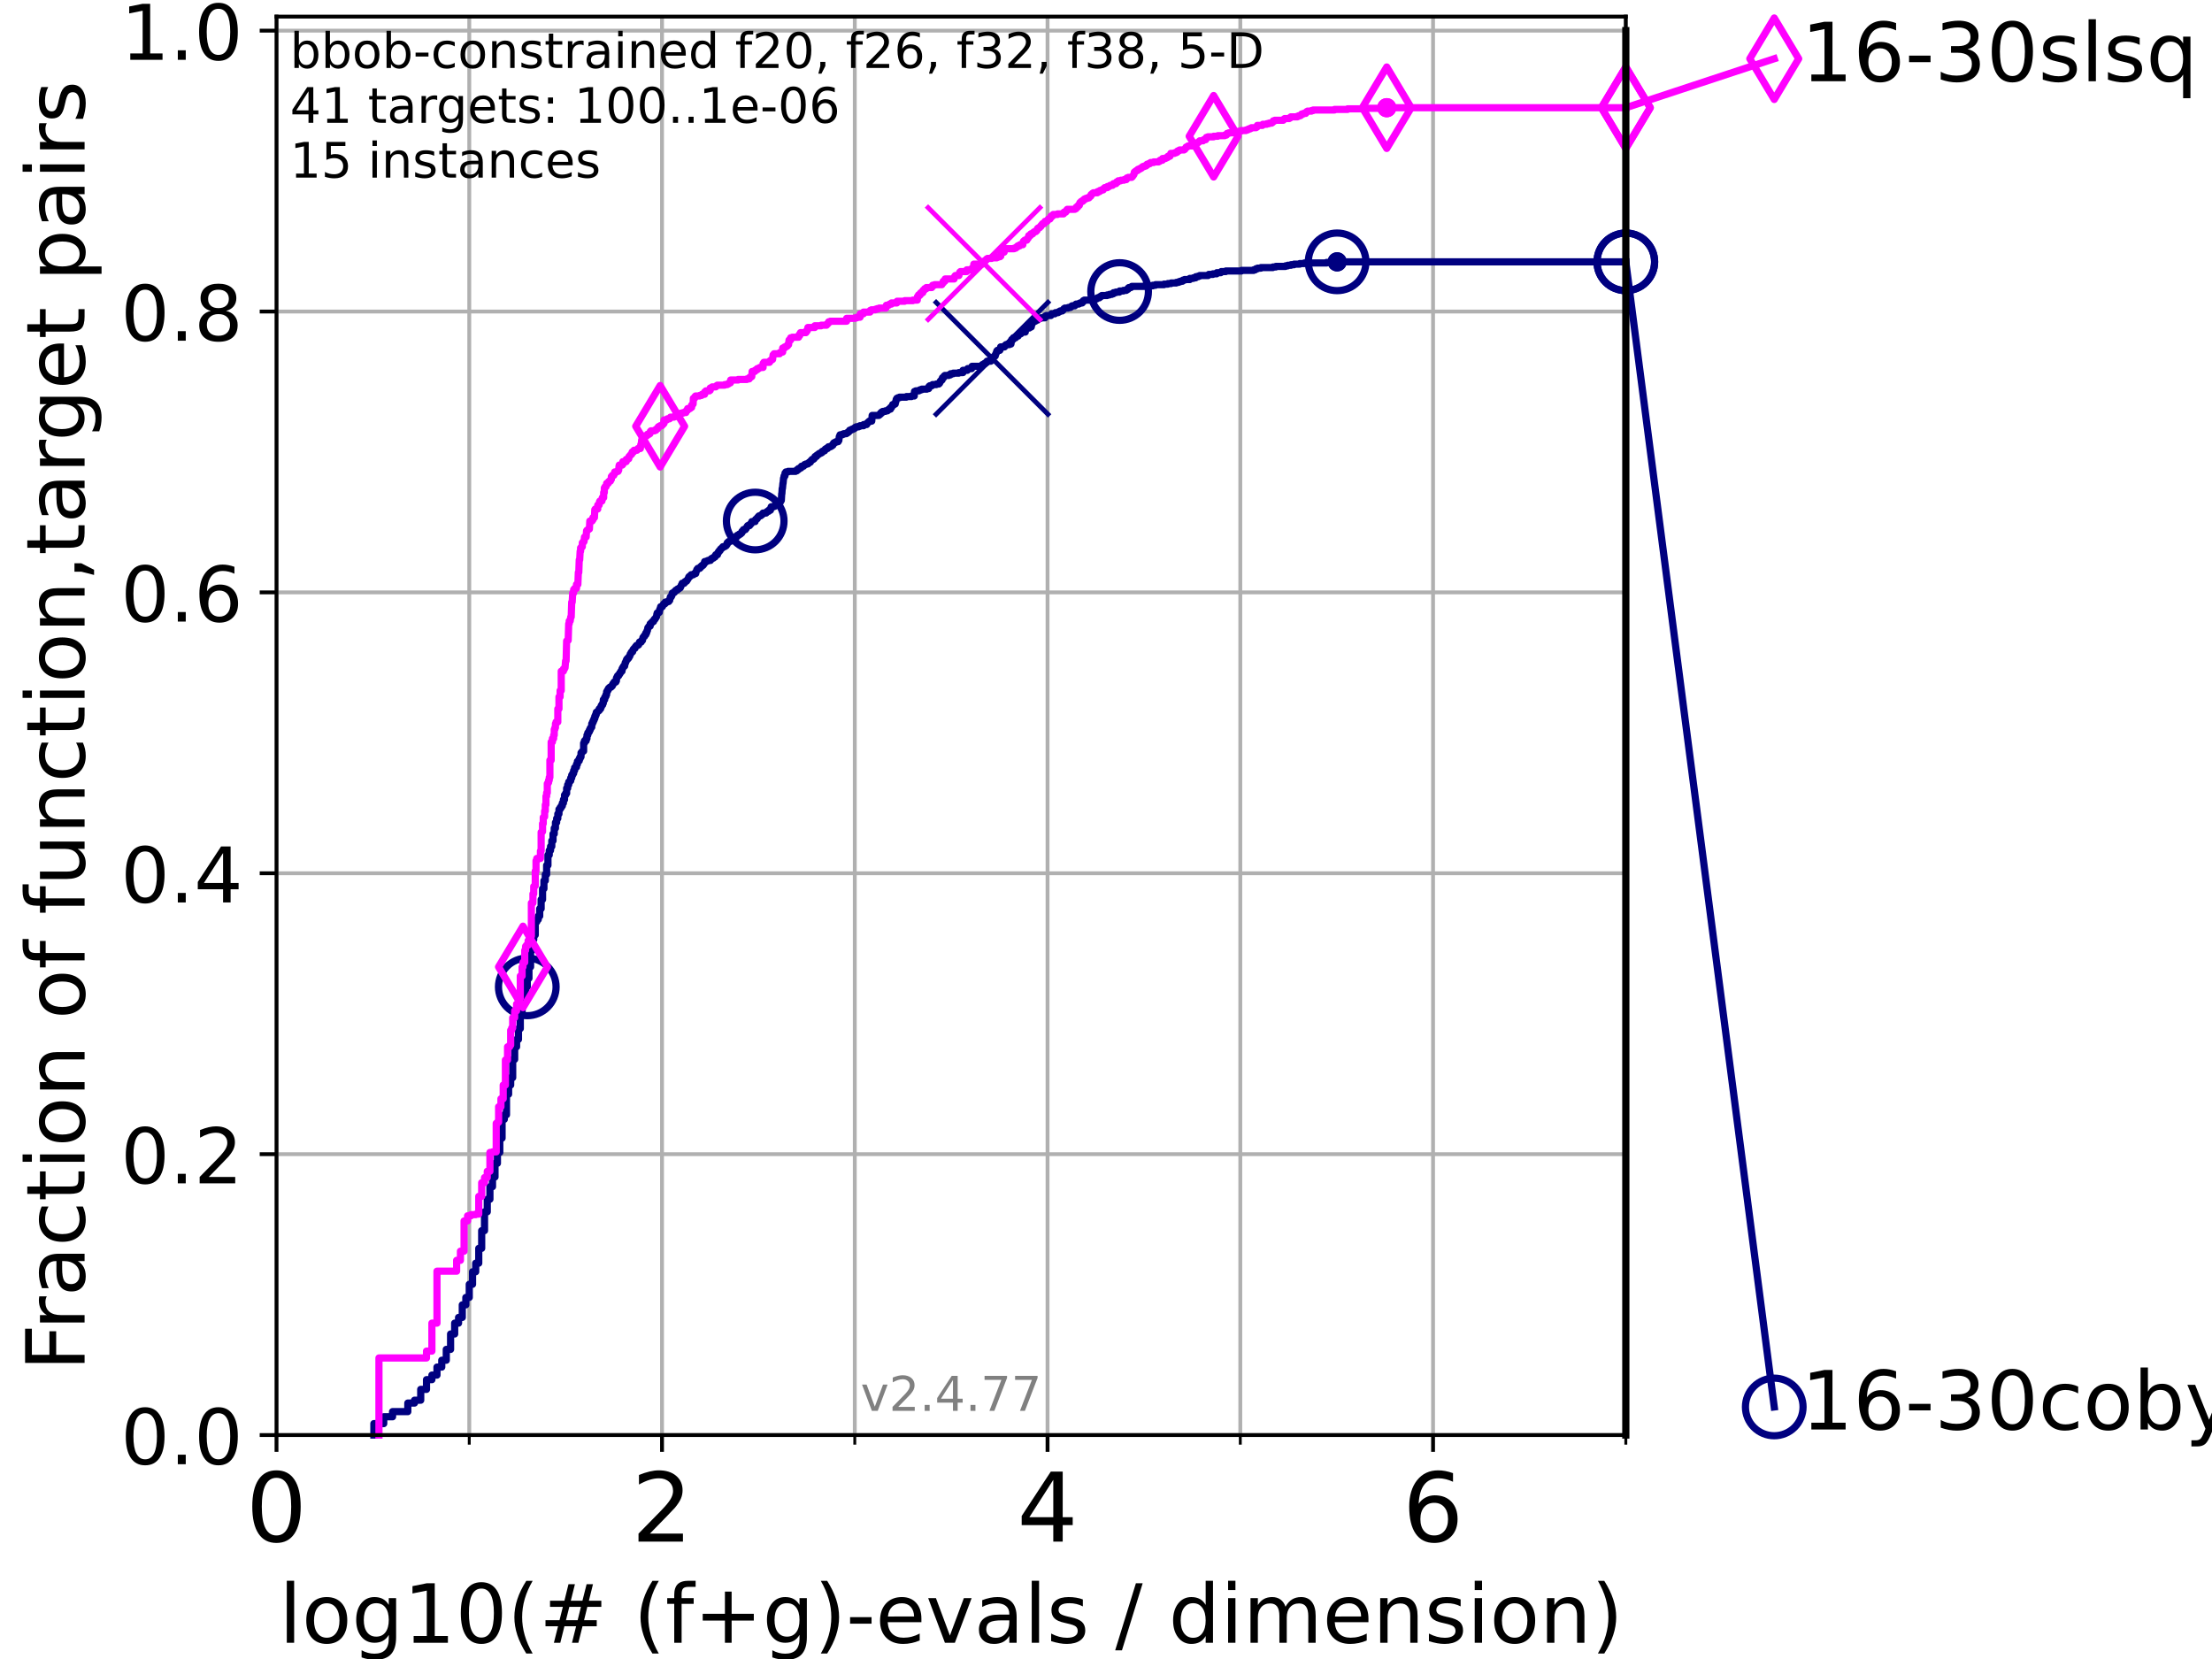 <?xml version="1.0" encoding="utf-8" standalone="no"?>
<!DOCTYPE svg PUBLIC "-//W3C//DTD SVG 1.1//EN"
  "http://www.w3.org/Graphics/SVG/1.1/DTD/svg11.dtd">
<!-- Created with matplotlib (https://matplotlib.org/) -->
<svg height="345.6pt" version="1.1" viewBox="0 0 460.8 345.6" width="460.8pt" xmlns="http://www.w3.org/2000/svg" xmlns:xlink="http://www.w3.org/1999/xlink">
 <defs>
  <style type="text/css">*{stroke-linecap:butt;stroke-linejoin:round;}</style>
 </defs>
 <g id="figure_1">
  <g id="patch_1">
   <path d="M 0 345.6 
L 460.8 345.6 
L 460.8 0 
L 0 0 
z
" style="fill:#ffffff;"/>
  </g>
  <g id="axes_1">
   <g id="patch_2">
    <path d="M 57.6 298.944 
L 338.688 298.944 
L 338.688 3.456 
L 57.6 3.456 
z
" style="fill:#ffffff;"/>
   </g>
   <g id="matplotlib.axis_1">
    <g id="xtick_1">
     <g id="line2d_1">
      <path clip-path="url(#p5db7493ef3)" d="M 57.6 298.944 
L 57.6 3.456 
" style="fill:none;stroke:#b0b0b0;stroke-linecap:square;stroke-width:0.8;"/>
     </g>
     <g id="line2d_2">
      <defs>
       <path d="M 0 0 
L 0 3.5 
" id="m157bce7a10" style="stroke:#000000;stroke-width:0.8;"/>
      </defs>
      <g>
       <use style="stroke:#000000;stroke-width:0.8;" x="57.6" xlink:href="#m157bce7a10" y="298.944"/>
      </g>
     </g>
     <g id="text_1">
      <!-- 0 -->
      <g transform="translate(51.237 321.141)scale(0.2 -0.2)">
       <defs>
        <path d="M 31.781 66.406 
Q 24.172 66.406 20.328 58.906 
Q 16.5 51.422 16.5 36.375 
Q 16.5 21.391 20.328 13.891 
Q 24.172 6.391 31.781 6.391 
Q 39.453 6.391 43.281 13.891 
Q 47.125 21.391 47.125 36.375 
Q 47.125 51.422 43.281 58.906 
Q 39.453 66.406 31.781 66.406 
z
M 31.781 74.219 
Q 44.047 74.219 50.516 64.516 
Q 56.984 54.828 56.984 36.375 
Q 56.984 17.969 50.516 8.266 
Q 44.047 -1.422 31.781 -1.422 
Q 19.531 -1.422 13.062 8.266 
Q 6.594 17.969 6.594 36.375 
Q 6.594 54.828 13.062 64.516 
Q 19.531 74.219 31.781 74.219 
z
" id="DejaVuSans-48"/>
       </defs>
       <use xlink:href="#DejaVuSans-48"/>
      </g>
     </g>
    </g>
    <g id="xtick_2">
     <g id="line2d_3">
      <path clip-path="url(#p5db7493ef3)" d="M 137.911 298.944 
L 137.911 3.456 
" style="fill:none;stroke:#b0b0b0;stroke-linecap:square;stroke-width:0.8;"/>
     </g>
     <g id="line2d_4">
      <g>
       <use style="stroke:#000000;stroke-width:0.8;" x="137.911" xlink:href="#m157bce7a10" y="298.944"/>
      </g>
     </g>
     <g id="text_2">
      <!-- 2 -->
      <g transform="translate(131.548 321.141)scale(0.2 -0.2)">
       <defs>
        <path d="M 19.188 8.297 
L 53.609 8.297 
L 53.609 0 
L 7.328 0 
L 7.328 8.297 
Q 12.938 14.109 22.625 23.891 
Q 32.328 33.688 34.812 36.531 
Q 39.547 41.844 41.422 45.531 
Q 43.312 49.219 43.312 52.781 
Q 43.312 58.594 39.234 62.25 
Q 35.156 65.922 28.609 65.922 
Q 23.969 65.922 18.812 64.312 
Q 13.672 62.703 7.812 59.422 
L 7.812 69.391 
Q 13.766 71.781 18.938 73 
Q 24.125 74.219 28.422 74.219 
Q 39.75 74.219 46.484 68.547 
Q 53.219 62.891 53.219 53.422 
Q 53.219 48.922 51.531 44.891 
Q 49.859 40.875 45.406 35.406 
Q 44.188 33.984 37.641 27.219 
Q 31.109 20.453 19.188 8.297 
z
" id="DejaVuSans-50"/>
       </defs>
       <use xlink:href="#DejaVuSans-50"/>
      </g>
     </g>
    </g>
    <g id="xtick_3">
     <g id="line2d_5">
      <path clip-path="url(#p5db7493ef3)" d="M 218.222 298.944 
L 218.222 3.456 
" style="fill:none;stroke:#b0b0b0;stroke-linecap:square;stroke-width:0.8;"/>
     </g>
     <g id="line2d_6">
      <g>
       <use style="stroke:#000000;stroke-width:0.8;" x="218.222" xlink:href="#m157bce7a10" y="298.944"/>
      </g>
     </g>
     <g id="text_3">
      <!-- 4 -->
      <g transform="translate(211.859 321.141)scale(0.2 -0.2)">
       <defs>
        <path d="M 37.797 64.312 
L 12.891 25.391 
L 37.797 25.391 
z
M 35.203 72.906 
L 47.609 72.906 
L 47.609 25.391 
L 58.016 25.391 
L 58.016 17.188 
L 47.609 17.188 
L 47.609 0 
L 37.797 0 
L 37.797 17.188 
L 4.891 17.188 
L 4.891 26.703 
z
" id="DejaVuSans-52"/>
       </defs>
       <use xlink:href="#DejaVuSans-52"/>
      </g>
     </g>
    </g>
    <g id="xtick_4">
     <g id="line2d_7">
      <path clip-path="url(#p5db7493ef3)" d="M 298.533 298.944 
L 298.533 3.456 
" style="fill:none;stroke:#b0b0b0;stroke-linecap:square;stroke-width:0.8;"/>
     </g>
     <g id="line2d_8">
      <g>
       <use style="stroke:#000000;stroke-width:0.8;" x="298.533" xlink:href="#m157bce7a10" y="298.944"/>
      </g>
     </g>
     <g id="text_4">
      <!-- 6 -->
      <g transform="translate(292.17 321.141)scale(0.2 -0.2)">
       <defs>
        <path d="M 33.016 40.375 
Q 26.375 40.375 22.484 35.828 
Q 18.609 31.297 18.609 23.391 
Q 18.609 15.531 22.484 10.953 
Q 26.375 6.391 33.016 6.391 
Q 39.656 6.391 43.531 10.953 
Q 47.406 15.531 47.406 23.391 
Q 47.406 31.297 43.531 35.828 
Q 39.656 40.375 33.016 40.375 
z
M 52.594 71.297 
L 52.594 62.312 
Q 48.875 64.062 45.094 64.984 
Q 41.312 65.922 37.594 65.922 
Q 27.828 65.922 22.672 59.328 
Q 17.531 52.734 16.797 39.406 
Q 19.672 43.656 24.016 45.922 
Q 28.375 48.188 33.594 48.188 
Q 44.578 48.188 50.953 41.516 
Q 57.328 34.859 57.328 23.391 
Q 57.328 12.156 50.688 5.359 
Q 44.047 -1.422 33.016 -1.422 
Q 20.359 -1.422 13.672 8.266 
Q 6.984 17.969 6.984 36.375 
Q 6.984 53.656 15.188 63.938 
Q 23.391 74.219 37.203 74.219 
Q 40.922 74.219 44.703 73.484 
Q 48.484 72.75 52.594 71.297 
z
" id="DejaVuSans-54"/>
       </defs>
       <use xlink:href="#DejaVuSans-54"/>
      </g>
     </g>
    </g>
    <g id="xtick_5">
     <g id="line2d_9">
      <path clip-path="url(#p5db7493ef3)" d="M 97.755 298.944 
L 97.755 3.456 
" style="fill:none;stroke:#b0b0b0;stroke-linecap:square;stroke-width:0.8;"/>
     </g>
     <g id="line2d_10">
      <defs>
       <path d="M 0 0 
L 0 2 
" id="m521f15b6eb" style="stroke:#000000;stroke-width:0.6;"/>
      </defs>
      <g>
       <use style="stroke:#000000;stroke-width:0.6;" x="97.755" xlink:href="#m521f15b6eb" y="298.944"/>
      </g>
     </g>
    </g>
    <g id="xtick_6">
     <g id="line2d_11">
      <path clip-path="url(#p5db7493ef3)" d="M 178.066 298.944 
L 178.066 3.456 
" style="fill:none;stroke:#b0b0b0;stroke-linecap:square;stroke-width:0.8;"/>
     </g>
     <g id="line2d_12">
      <g>
       <use style="stroke:#000000;stroke-width:0.6;" x="178.066" xlink:href="#m521f15b6eb" y="298.944"/>
      </g>
     </g>
    </g>
    <g id="xtick_7">
     <g id="line2d_13">
      <path clip-path="url(#p5db7493ef3)" d="M 258.377 298.944 
L 258.377 3.456 
" style="fill:none;stroke:#b0b0b0;stroke-linecap:square;stroke-width:0.8;"/>
     </g>
     <g id="line2d_14">
      <g>
       <use style="stroke:#000000;stroke-width:0.6;" x="258.377" xlink:href="#m521f15b6eb" y="298.944"/>
      </g>
     </g>
    </g>
    <g id="xtick_8">
     <g id="line2d_15">
      <path clip-path="url(#p5db7493ef3)" d="M 338.688 298.944 
L 338.688 3.456 
" style="fill:none;stroke:#b0b0b0;stroke-linecap:square;stroke-width:0.8;"/>
     </g>
     <g id="line2d_16">
      <g>
       <use style="stroke:#000000;stroke-width:0.6;" x="338.688" xlink:href="#m521f15b6eb" y="298.944"/>
      </g>
     </g>
    </g>
    <g id="text_5">
     <!-- log10(# (f+g)-evals / dimension) -->
     <g transform="translate(58.145 342.218)scale(0.17 -0.17)">
      <defs>
       <path d="M 9.422 75.984 
L 18.406 75.984 
L 18.406 0 
L 9.422 0 
z
" id="DejaVuSans-108"/>
       <path d="M 30.609 48.391 
Q 23.391 48.391 19.188 42.75 
Q 14.984 37.109 14.984 27.297 
Q 14.984 17.484 19.156 11.844 
Q 23.344 6.203 30.609 6.203 
Q 37.797 6.203 41.984 11.859 
Q 46.188 17.531 46.188 27.297 
Q 46.188 37.016 41.984 42.703 
Q 37.797 48.391 30.609 48.391 
z
M 30.609 56 
Q 42.328 56 49.016 48.375 
Q 55.719 40.766 55.719 27.297 
Q 55.719 13.875 49.016 6.219 
Q 42.328 -1.422 30.609 -1.422 
Q 18.844 -1.422 12.172 6.219 
Q 5.516 13.875 5.516 27.297 
Q 5.516 40.766 12.172 48.375 
Q 18.844 56 30.609 56 
z
" id="DejaVuSans-111"/>
       <path d="M 45.406 27.984 
Q 45.406 37.75 41.375 43.109 
Q 37.359 48.484 30.078 48.484 
Q 22.859 48.484 18.828 43.109 
Q 14.797 37.75 14.797 27.984 
Q 14.797 18.266 18.828 12.891 
Q 22.859 7.516 30.078 7.516 
Q 37.359 7.516 41.375 12.891 
Q 45.406 18.266 45.406 27.984 
z
M 54.391 6.781 
Q 54.391 -7.172 48.188 -13.984 
Q 42 -20.797 29.203 -20.797 
Q 24.469 -20.797 20.266 -20.094 
Q 16.062 -19.391 12.109 -17.922 
L 12.109 -9.188 
Q 16.062 -11.328 19.922 -12.344 
Q 23.781 -13.375 27.781 -13.375 
Q 36.625 -13.375 41.016 -8.766 
Q 45.406 -4.156 45.406 5.172 
L 45.406 9.625 
Q 42.625 4.781 38.281 2.391 
Q 33.938 0 27.875 0 
Q 17.828 0 11.672 7.656 
Q 5.516 15.328 5.516 27.984 
Q 5.516 40.672 11.672 48.328 
Q 17.828 56 27.875 56 
Q 33.938 56 38.281 53.609 
Q 42.625 51.219 45.406 46.391 
L 45.406 54.688 
L 54.391 54.688 
z
" id="DejaVuSans-103"/>
       <path d="M 12.406 8.297 
L 28.516 8.297 
L 28.516 63.922 
L 10.984 60.406 
L 10.984 69.391 
L 28.422 72.906 
L 38.281 72.906 
L 38.281 8.297 
L 54.391 8.297 
L 54.391 0 
L 12.406 0 
z
" id="DejaVuSans-49"/>
       <path d="M 31 75.875 
Q 24.469 64.656 21.281 53.656 
Q 18.109 42.672 18.109 31.391 
Q 18.109 20.125 21.312 9.062 
Q 24.516 -2 31 -13.188 
L 23.188 -13.188 
Q 15.875 -1.703 12.234 9.375 
Q 8.594 20.453 8.594 31.391 
Q 8.594 42.281 12.203 53.312 
Q 15.828 64.359 23.188 75.875 
z
" id="DejaVuSans-40"/>
       <path d="M 51.125 44 
L 36.922 44 
L 32.812 27.688 
L 47.125 27.688 
z
M 43.797 71.781 
L 38.719 51.516 
L 52.984 51.516 
L 58.109 71.781 
L 65.922 71.781 
L 60.891 51.516 
L 76.125 51.516 
L 76.125 44 
L 58.984 44 
L 54.984 27.688 
L 70.516 27.688 
L 70.516 20.219 
L 53.078 20.219 
L 48 0 
L 40.188 0 
L 45.219 20.219 
L 30.906 20.219 
L 25.875 0 
L 18.016 0 
L 23.094 20.219 
L 7.719 20.219 
L 7.719 27.688 
L 24.906 27.688 
L 29 44 
L 13.281 44 
L 13.281 51.516 
L 30.906 51.516 
L 35.891 71.781 
z
" id="DejaVuSans-35"/>
       <path id="DejaVuSans-32"/>
       <path d="M 37.109 75.984 
L 37.109 68.5 
L 28.516 68.5 
Q 23.688 68.5 21.797 66.547 
Q 19.922 64.594 19.922 59.516 
L 19.922 54.688 
L 34.719 54.688 
L 34.719 47.703 
L 19.922 47.703 
L 19.922 0 
L 10.891 0 
L 10.891 47.703 
L 2.297 47.703 
L 2.297 54.688 
L 10.891 54.688 
L 10.891 58.5 
Q 10.891 67.625 15.141 71.797 
Q 19.391 75.984 28.609 75.984 
z
" id="DejaVuSans-102"/>
       <path d="M 46 62.703 
L 46 35.5 
L 73.188 35.5 
L 73.188 27.203 
L 46 27.203 
L 46 0 
L 37.797 0 
L 37.797 27.203 
L 10.594 27.203 
L 10.594 35.5 
L 37.797 35.5 
L 37.797 62.703 
z
" id="DejaVuSans-43"/>
       <path d="M 8.016 75.875 
L 15.828 75.875 
Q 23.141 64.359 26.781 53.312 
Q 30.422 42.281 30.422 31.391 
Q 30.422 20.453 26.781 9.375 
Q 23.141 -1.703 15.828 -13.188 
L 8.016 -13.188 
Q 14.5 -2 17.703 9.062 
Q 20.906 20.125 20.906 31.391 
Q 20.906 42.672 17.703 53.656 
Q 14.5 64.656 8.016 75.875 
z
" id="DejaVuSans-41"/>
       <path d="M 4.891 31.391 
L 31.203 31.391 
L 31.203 23.391 
L 4.891 23.391 
z
" id="DejaVuSans-45"/>
       <path d="M 56.203 29.594 
L 56.203 25.203 
L 14.891 25.203 
Q 15.484 15.922 20.484 11.062 
Q 25.484 6.203 34.422 6.203 
Q 39.594 6.203 44.453 7.469 
Q 49.312 8.734 54.109 11.281 
L 54.109 2.781 
Q 49.266 0.734 44.188 -0.344 
Q 39.109 -1.422 33.891 -1.422 
Q 20.797 -1.422 13.156 6.188 
Q 5.516 13.812 5.516 26.812 
Q 5.516 40.234 12.766 48.109 
Q 20.016 56 32.328 56 
Q 43.359 56 49.781 48.891 
Q 56.203 41.797 56.203 29.594 
z
M 47.219 32.234 
Q 47.125 39.594 43.094 43.984 
Q 39.062 48.391 32.422 48.391 
Q 24.906 48.391 20.391 44.141 
Q 15.875 39.891 15.188 32.172 
z
" id="DejaVuSans-101"/>
       <path d="M 2.984 54.688 
L 12.5 54.688 
L 29.594 8.797 
L 46.688 54.688 
L 56.203 54.688 
L 35.688 0 
L 23.484 0 
z
" id="DejaVuSans-118"/>
       <path d="M 34.281 27.484 
Q 23.391 27.484 19.188 25 
Q 14.984 22.516 14.984 16.5 
Q 14.984 11.719 18.141 8.906 
Q 21.297 6.109 26.703 6.109 
Q 34.188 6.109 38.703 11.406 
Q 43.219 16.703 43.219 25.484 
L 43.219 27.484 
z
M 52.203 31.203 
L 52.203 0 
L 43.219 0 
L 43.219 8.297 
Q 40.141 3.328 35.547 0.953 
Q 30.953 -1.422 24.312 -1.422 
Q 15.922 -1.422 10.953 3.297 
Q 6 8.016 6 15.922 
Q 6 25.141 12.172 29.828 
Q 18.359 34.516 30.609 34.516 
L 43.219 34.516 
L 43.219 35.406 
Q 43.219 41.609 39.141 45 
Q 35.062 48.391 27.688 48.391 
Q 23 48.391 18.547 47.266 
Q 14.109 46.141 10.016 43.891 
L 10.016 52.203 
Q 14.938 54.109 19.578 55.047 
Q 24.219 56 28.609 56 
Q 40.484 56 46.344 49.844 
Q 52.203 43.703 52.203 31.203 
z
" id="DejaVuSans-97"/>
       <path d="M 44.281 53.078 
L 44.281 44.578 
Q 40.484 46.531 36.375 47.5 
Q 32.281 48.484 27.875 48.484 
Q 21.188 48.484 17.844 46.438 
Q 14.5 44.391 14.5 40.281 
Q 14.5 37.156 16.891 35.375 
Q 19.281 33.594 26.516 31.984 
L 29.594 31.297 
Q 39.156 29.25 43.188 25.516 
Q 47.219 21.781 47.219 15.094 
Q 47.219 7.469 41.188 3.016 
Q 35.156 -1.422 24.609 -1.422 
Q 20.219 -1.422 15.453 -0.562 
Q 10.688 0.297 5.422 2 
L 5.422 11.281 
Q 10.406 8.688 15.234 7.391 
Q 20.062 6.109 24.812 6.109 
Q 31.156 6.109 34.562 8.281 
Q 37.984 10.453 37.984 14.406 
Q 37.984 18.062 35.516 20.016 
Q 33.062 21.969 24.703 23.781 
L 21.578 24.516 
Q 13.234 26.266 9.516 29.906 
Q 5.812 33.547 5.812 39.891 
Q 5.812 47.609 11.281 51.797 
Q 16.75 56 26.812 56 
Q 31.781 56 36.172 55.266 
Q 40.578 54.547 44.281 53.078 
z
" id="DejaVuSans-115"/>
       <path d="M 25.391 72.906 
L 33.688 72.906 
L 8.297 -9.281 
L 0 -9.281 
z
" id="DejaVuSans-47"/>
       <path d="M 45.406 46.391 
L 45.406 75.984 
L 54.391 75.984 
L 54.391 0 
L 45.406 0 
L 45.406 8.203 
Q 42.578 3.328 38.25 0.953 
Q 33.938 -1.422 27.875 -1.422 
Q 17.969 -1.422 11.734 6.484 
Q 5.516 14.406 5.516 27.297 
Q 5.516 40.188 11.734 48.094 
Q 17.969 56 27.875 56 
Q 33.938 56 38.25 53.625 
Q 42.578 51.266 45.406 46.391 
z
M 14.797 27.297 
Q 14.797 17.391 18.875 11.75 
Q 22.953 6.109 30.078 6.109 
Q 37.203 6.109 41.297 11.75 
Q 45.406 17.391 45.406 27.297 
Q 45.406 37.203 41.297 42.844 
Q 37.203 48.484 30.078 48.484 
Q 22.953 48.484 18.875 42.844 
Q 14.797 37.203 14.797 27.297 
z
" id="DejaVuSans-100"/>
       <path d="M 9.422 54.688 
L 18.406 54.688 
L 18.406 0 
L 9.422 0 
z
M 9.422 75.984 
L 18.406 75.984 
L 18.406 64.594 
L 9.422 64.594 
z
" id="DejaVuSans-105"/>
       <path d="M 52 44.188 
Q 55.375 50.25 60.062 53.125 
Q 64.75 56 71.094 56 
Q 79.641 56 84.281 50.016 
Q 88.922 44.047 88.922 33.016 
L 88.922 0 
L 79.891 0 
L 79.891 32.719 
Q 79.891 40.578 77.094 44.375 
Q 74.312 48.188 68.609 48.188 
Q 61.625 48.188 57.562 43.547 
Q 53.516 38.922 53.516 30.906 
L 53.516 0 
L 44.484 0 
L 44.484 32.719 
Q 44.484 40.625 41.703 44.406 
Q 38.922 48.188 33.109 48.188 
Q 26.219 48.188 22.156 43.531 
Q 18.109 38.875 18.109 30.906 
L 18.109 0 
L 9.078 0 
L 9.078 54.688 
L 18.109 54.688 
L 18.109 46.188 
Q 21.188 51.219 25.484 53.609 
Q 29.781 56 35.688 56 
Q 41.656 56 45.828 52.969 
Q 50 49.953 52 44.188 
z
" id="DejaVuSans-109"/>
       <path d="M 54.891 33.016 
L 54.891 0 
L 45.906 0 
L 45.906 32.719 
Q 45.906 40.484 42.875 44.328 
Q 39.844 48.188 33.797 48.188 
Q 26.516 48.188 22.312 43.547 
Q 18.109 38.922 18.109 30.906 
L 18.109 0 
L 9.078 0 
L 9.078 54.688 
L 18.109 54.688 
L 18.109 46.188 
Q 21.344 51.125 25.703 53.562 
Q 30.078 56 35.797 56 
Q 45.219 56 50.047 50.172 
Q 54.891 44.344 54.891 33.016 
z
" id="DejaVuSans-110"/>
      </defs>
      <use xlink:href="#DejaVuSans-108"/>
      <use x="27.783" xlink:href="#DejaVuSans-111"/>
      <use x="88.965" xlink:href="#DejaVuSans-103"/>
      <use x="152.441" xlink:href="#DejaVuSans-49"/>
      <use x="216.064" xlink:href="#DejaVuSans-48"/>
      <use x="279.688" xlink:href="#DejaVuSans-40"/>
      <use x="318.701" xlink:href="#DejaVuSans-35"/>
      <use x="402.49" xlink:href="#DejaVuSans-32"/>
      <use x="434.277" xlink:href="#DejaVuSans-40"/>
      <use x="473.291" xlink:href="#DejaVuSans-102"/>
      <use x="508.496" xlink:href="#DejaVuSans-43"/>
      <use x="592.285" xlink:href="#DejaVuSans-103"/>
      <use x="655.762" xlink:href="#DejaVuSans-41"/>
      <use x="694.775" xlink:href="#DejaVuSans-45"/>
      <use x="730.859" xlink:href="#DejaVuSans-101"/>
      <use x="792.383" xlink:href="#DejaVuSans-118"/>
      <use x="851.562" xlink:href="#DejaVuSans-97"/>
      <use x="912.842" xlink:href="#DejaVuSans-108"/>
      <use x="940.625" xlink:href="#DejaVuSans-115"/>
      <use x="992.725" xlink:href="#DejaVuSans-32"/>
      <use x="1024.512" xlink:href="#DejaVuSans-47"/>
      <use x="1058.203" xlink:href="#DejaVuSans-32"/>
      <use x="1089.99" xlink:href="#DejaVuSans-100"/>
      <use x="1153.467" xlink:href="#DejaVuSans-105"/>
      <use x="1181.25" xlink:href="#DejaVuSans-109"/>
      <use x="1278.662" xlink:href="#DejaVuSans-101"/>
      <use x="1340.186" xlink:href="#DejaVuSans-110"/>
      <use x="1403.564" xlink:href="#DejaVuSans-115"/>
      <use x="1455.664" xlink:href="#DejaVuSans-105"/>
      <use x="1483.447" xlink:href="#DejaVuSans-111"/>
      <use x="1544.629" xlink:href="#DejaVuSans-110"/>
      <use x="1608.008" xlink:href="#DejaVuSans-41"/>
     </g>
    </g>
   </g>
   <g id="matplotlib.axis_2">
    <g id="ytick_1">
     <g id="line2d_17">
      <path clip-path="url(#p5db7493ef3)" d="M 57.6 298.944 
L 338.688 298.944 
" style="fill:none;stroke:#b0b0b0;stroke-linecap:square;stroke-width:0.8;"/>
     </g>
     <g id="line2d_18">
      <defs>
       <path d="M 0 0 
L -3.5 0 
" id="mca246b6b51" style="stroke:#000000;stroke-width:0.8;"/>
      </defs>
      <g>
       <use style="stroke:#000000;stroke-width:0.8;" x="57.6" xlink:href="#mca246b6b51" y="298.944"/>
      </g>
     </g>
     <g id="text_6">
      <!-- 0.0 -->
      <g transform="translate(25.155 305.023)scale(0.16 -0.16)">
       <defs>
        <path d="M 10.688 12.406 
L 21 12.406 
L 21 0 
L 10.688 0 
z
" id="DejaVuSans-46"/>
       </defs>
       <use xlink:href="#DejaVuSans-48"/>
       <use x="63.623" xlink:href="#DejaVuSans-46"/>
       <use x="95.41" xlink:href="#DejaVuSans-48"/>
      </g>
     </g>
    </g>
    <g id="ytick_2">
     <g id="line2d_19">
      <path clip-path="url(#p5db7493ef3)" d="M 57.6 240.432 
L 338.688 240.432 
" style="fill:none;stroke:#b0b0b0;stroke-linecap:square;stroke-width:0.8;"/>
     </g>
     <g id="line2d_20">
      <g>
       <use style="stroke:#000000;stroke-width:0.8;" x="57.6" xlink:href="#mca246b6b51" y="240.432"/>
      </g>
     </g>
     <g id="text_7">
      <!-- 0.2 -->
      <g transform="translate(25.155 246.51)scale(0.16 -0.16)">
       <use xlink:href="#DejaVuSans-48"/>
       <use x="63.623" xlink:href="#DejaVuSans-46"/>
       <use x="95.41" xlink:href="#DejaVuSans-50"/>
      </g>
     </g>
    </g>
    <g id="ytick_3">
     <g id="line2d_21">
      <path clip-path="url(#p5db7493ef3)" d="M 57.6 181.919 
L 338.688 181.919 
" style="fill:none;stroke:#b0b0b0;stroke-linecap:square;stroke-width:0.8;"/>
     </g>
     <g id="line2d_22">
      <g>
       <use style="stroke:#000000;stroke-width:0.8;" x="57.6" xlink:href="#mca246b6b51" y="181.919"/>
      </g>
     </g>
     <g id="text_8">
      <!-- 0.4 -->
      <g transform="translate(25.155 187.998)scale(0.16 -0.16)">
       <use xlink:href="#DejaVuSans-48"/>
       <use x="63.623" xlink:href="#DejaVuSans-46"/>
       <use x="95.41" xlink:href="#DejaVuSans-52"/>
      </g>
     </g>
    </g>
    <g id="ytick_4">
     <g id="line2d_23">
      <path clip-path="url(#p5db7493ef3)" d="M 57.6 123.407 
L 338.688 123.407 
" style="fill:none;stroke:#b0b0b0;stroke-linecap:square;stroke-width:0.8;"/>
     </g>
     <g id="line2d_24">
      <g>
       <use style="stroke:#000000;stroke-width:0.8;" x="57.6" xlink:href="#mca246b6b51" y="123.407"/>
      </g>
     </g>
     <g id="text_9">
      <!-- 0.6 -->
      <g transform="translate(25.155 129.485)scale(0.16 -0.16)">
       <use xlink:href="#DejaVuSans-48"/>
       <use x="63.623" xlink:href="#DejaVuSans-46"/>
       <use x="95.41" xlink:href="#DejaVuSans-54"/>
      </g>
     </g>
    </g>
    <g id="ytick_5">
     <g id="line2d_25">
      <path clip-path="url(#p5db7493ef3)" d="M 57.6 64.894 
L 338.688 64.894 
" style="fill:none;stroke:#b0b0b0;stroke-linecap:square;stroke-width:0.8;"/>
     </g>
     <g id="line2d_26">
      <g>
       <use style="stroke:#000000;stroke-width:0.8;" x="57.6" xlink:href="#mca246b6b51" y="64.894"/>
      </g>
     </g>
     <g id="text_10">
      <!-- 0.8 -->
      <g transform="translate(25.155 70.973)scale(0.16 -0.16)">
       <defs>
        <path d="M 31.781 34.625 
Q 24.75 34.625 20.719 30.859 
Q 16.703 27.094 16.703 20.516 
Q 16.703 13.922 20.719 10.156 
Q 24.75 6.391 31.781 6.391 
Q 38.812 6.391 42.859 10.172 
Q 46.922 13.969 46.922 20.516 
Q 46.922 27.094 42.891 30.859 
Q 38.875 34.625 31.781 34.625 
z
M 21.922 38.812 
Q 15.578 40.375 12.031 44.719 
Q 8.5 49.078 8.5 55.328 
Q 8.5 64.062 14.719 69.141 
Q 20.953 74.219 31.781 74.219 
Q 42.672 74.219 48.875 69.141 
Q 55.078 64.062 55.078 55.328 
Q 55.078 49.078 51.531 44.719 
Q 48 40.375 41.703 38.812 
Q 48.828 37.156 52.797 32.312 
Q 56.781 27.484 56.781 20.516 
Q 56.781 9.906 50.312 4.234 
Q 43.844 -1.422 31.781 -1.422 
Q 19.734 -1.422 13.25 4.234 
Q 6.781 9.906 6.781 20.516 
Q 6.781 27.484 10.781 32.312 
Q 14.797 37.156 21.922 38.812 
z
M 18.312 54.391 
Q 18.312 48.734 21.844 45.562 
Q 25.391 42.391 31.781 42.391 
Q 38.141 42.391 41.719 45.562 
Q 45.312 48.734 45.312 54.391 
Q 45.312 60.062 41.719 63.234 
Q 38.141 66.406 31.781 66.406 
Q 25.391 66.406 21.844 63.234 
Q 18.312 60.062 18.312 54.391 
z
" id="DejaVuSans-56"/>
       </defs>
       <use xlink:href="#DejaVuSans-48"/>
       <use x="63.623" xlink:href="#DejaVuSans-46"/>
       <use x="95.41" xlink:href="#DejaVuSans-56"/>
      </g>
     </g>
    </g>
    <g id="ytick_6">
     <g id="line2d_27">
      <path clip-path="url(#p5db7493ef3)" d="M 57.6 6.382 
L 338.688 6.382 
" style="fill:none;stroke:#b0b0b0;stroke-linecap:square;stroke-width:0.8;"/>
     </g>
     <g id="line2d_28">
      <g>
       <use style="stroke:#000000;stroke-width:0.8;" x="57.6" xlink:href="#mca246b6b51" y="6.382"/>
      </g>
     </g>
     <g id="text_11">
      <!-- 1.0 -->
      <g transform="translate(25.155 12.46)scale(0.16 -0.16)">
       <use xlink:href="#DejaVuSans-49"/>
       <use x="63.623" xlink:href="#DejaVuSans-46"/>
       <use x="95.41" xlink:href="#DejaVuSans-48"/>
      </g>
     </g>
    </g>
    <g id="text_12">
     <!-- Fraction of function,target pairs -->
     <g transform="translate(17.62 285.585)rotate(-90)scale(0.17 -0.17)">
      <defs>
       <path d="M 9.812 72.906 
L 51.703 72.906 
L 51.703 64.594 
L 19.672 64.594 
L 19.672 43.109 
L 48.578 43.109 
L 48.578 34.812 
L 19.672 34.812 
L 19.672 0 
L 9.812 0 
z
" id="DejaVuSans-70"/>
       <path d="M 41.109 46.297 
Q 39.594 47.172 37.812 47.578 
Q 36.031 48 33.891 48 
Q 26.266 48 22.188 43.047 
Q 18.109 38.094 18.109 28.812 
L 18.109 0 
L 9.078 0 
L 9.078 54.688 
L 18.109 54.688 
L 18.109 46.188 
Q 20.953 51.172 25.484 53.578 
Q 30.031 56 36.531 56 
Q 37.453 56 38.578 55.875 
Q 39.703 55.766 41.062 55.516 
z
" id="DejaVuSans-114"/>
       <path d="M 48.781 52.594 
L 48.781 44.188 
Q 44.969 46.297 41.141 47.344 
Q 37.312 48.391 33.406 48.391 
Q 24.656 48.391 19.812 42.844 
Q 14.984 37.312 14.984 27.297 
Q 14.984 17.281 19.812 11.734 
Q 24.656 6.203 33.406 6.203 
Q 37.312 6.203 41.141 7.25 
Q 44.969 8.297 48.781 10.406 
L 48.781 2.094 
Q 45.016 0.344 40.984 -0.531 
Q 36.969 -1.422 32.422 -1.422 
Q 20.062 -1.422 12.781 6.344 
Q 5.516 14.109 5.516 27.297 
Q 5.516 40.672 12.859 48.328 
Q 20.219 56 33.016 56 
Q 37.156 56 41.109 55.141 
Q 45.062 54.297 48.781 52.594 
z
" id="DejaVuSans-99"/>
       <path d="M 18.312 70.219 
L 18.312 54.688 
L 36.812 54.688 
L 36.812 47.703 
L 18.312 47.703 
L 18.312 18.016 
Q 18.312 11.328 20.141 9.422 
Q 21.969 7.516 27.594 7.516 
L 36.812 7.516 
L 36.812 0 
L 27.594 0 
Q 17.188 0 13.234 3.875 
Q 9.281 7.766 9.281 18.016 
L 9.281 47.703 
L 2.688 47.703 
L 2.688 54.688 
L 9.281 54.688 
L 9.281 70.219 
z
" id="DejaVuSans-116"/>
       <path d="M 8.5 21.578 
L 8.5 54.688 
L 17.484 54.688 
L 17.484 21.922 
Q 17.484 14.156 20.5 10.266 
Q 23.531 6.391 29.594 6.391 
Q 36.859 6.391 41.078 11.031 
Q 45.312 15.672 45.312 23.688 
L 45.312 54.688 
L 54.297 54.688 
L 54.297 0 
L 45.312 0 
L 45.312 8.406 
Q 42.047 3.422 37.719 1 
Q 33.406 -1.422 27.688 -1.422 
Q 18.266 -1.422 13.375 4.438 
Q 8.5 10.297 8.5 21.578 
z
M 31.109 56 
z
" id="DejaVuSans-117"/>
       <path d="M 11.719 12.406 
L 22.016 12.406 
L 22.016 4 
L 14.016 -11.625 
L 7.719 -11.625 
L 11.719 4 
z
" id="DejaVuSans-44"/>
       <path d="M 18.109 8.203 
L 18.109 -20.797 
L 9.078 -20.797 
L 9.078 54.688 
L 18.109 54.688 
L 18.109 46.391 
Q 20.953 51.266 25.266 53.625 
Q 29.594 56 35.594 56 
Q 45.562 56 51.781 48.094 
Q 58.016 40.188 58.016 27.297 
Q 58.016 14.406 51.781 6.484 
Q 45.562 -1.422 35.594 -1.422 
Q 29.594 -1.422 25.266 0.953 
Q 20.953 3.328 18.109 8.203 
z
M 48.688 27.297 
Q 48.688 37.203 44.609 42.844 
Q 40.531 48.484 33.406 48.484 
Q 26.266 48.484 22.188 42.844 
Q 18.109 37.203 18.109 27.297 
Q 18.109 17.391 22.188 11.75 
Q 26.266 6.109 33.406 6.109 
Q 40.531 6.109 44.609 11.75 
Q 48.688 17.391 48.688 27.297 
z
" id="DejaVuSans-112"/>
      </defs>
      <use xlink:href="#DejaVuSans-70"/>
      <use x="50.27" xlink:href="#DejaVuSans-114"/>
      <use x="91.383" xlink:href="#DejaVuSans-97"/>
      <use x="152.662" xlink:href="#DejaVuSans-99"/>
      <use x="207.643" xlink:href="#DejaVuSans-116"/>
      <use x="246.852" xlink:href="#DejaVuSans-105"/>
      <use x="274.635" xlink:href="#DejaVuSans-111"/>
      <use x="335.816" xlink:href="#DejaVuSans-110"/>
      <use x="399.195" xlink:href="#DejaVuSans-32"/>
      <use x="430.982" xlink:href="#DejaVuSans-111"/>
      <use x="492.164" xlink:href="#DejaVuSans-102"/>
      <use x="527.369" xlink:href="#DejaVuSans-32"/>
      <use x="559.156" xlink:href="#DejaVuSans-102"/>
      <use x="594.361" xlink:href="#DejaVuSans-117"/>
      <use x="657.74" xlink:href="#DejaVuSans-110"/>
      <use x="721.119" xlink:href="#DejaVuSans-99"/>
      <use x="776.1" xlink:href="#DejaVuSans-116"/>
      <use x="815.309" xlink:href="#DejaVuSans-105"/>
      <use x="843.092" xlink:href="#DejaVuSans-111"/>
      <use x="904.273" xlink:href="#DejaVuSans-110"/>
      <use x="967.652" xlink:href="#DejaVuSans-44"/>
      <use x="999.439" xlink:href="#DejaVuSans-116"/>
      <use x="1038.648" xlink:href="#DejaVuSans-97"/>
      <use x="1099.928" xlink:href="#DejaVuSans-114"/>
      <use x="1139.291" xlink:href="#DejaVuSans-103"/>
      <use x="1202.768" xlink:href="#DejaVuSans-101"/>
      <use x="1264.291" xlink:href="#DejaVuSans-116"/>
      <use x="1303.5" xlink:href="#DejaVuSans-32"/>
      <use x="1335.287" xlink:href="#DejaVuSans-112"/>
      <use x="1398.764" xlink:href="#DejaVuSans-97"/>
      <use x="1460.043" xlink:href="#DejaVuSans-105"/>
      <use x="1487.826" xlink:href="#DejaVuSans-114"/>
      <use x="1528.939" xlink:href="#DejaVuSans-115"/>
     </g>
    </g>
   </g>
   <g id="line2d_29">
    <defs>
     <path d="M 0 1.5 
C 0.398 1.5 0.779 1.342 1.061 1.061 
C 1.342 0.779 1.5 0.398 1.5 0 
C 1.5 -0.398 1.342 -0.779 1.061 -1.061 
C 0.779 -1.342 0.398 -1.5 0 -1.5 
C -0.398 -1.5 -0.779 -1.342 -1.061 -1.061 
C -1.342 -0.779 -1.5 -0.398 -1.5 0 
C -1.5 0.398 -1.342 0.779 -1.061 1.061 
C -0.779 1.342 -0.398 1.5 0 1.5 
z
" id="m001bed5f6a" style="stroke:#000080;"/>
    </defs>
    <g>
     <use style="fill:#000080;stroke:#000080;" x="278.55" xlink:href="#m001bed5f6a" y="54.547"/>
     <use style="fill:#000080;stroke:#000080;" x="278.55" xlink:href="#m001bed5f6a" y="54.547"/>
    </g>
   </g>
   <g id="line2d_30">
    <path d="M 77.885 298.944 
L 77.885 296.565 
L 79.939 296.565 
L 79.939 295.138 
L 81.776 295.138 
L 81.776 294.068 
L 84.956 294.068 
L 84.956 292.284 
L 86.351 292.284 
L 86.351 291.689 
L 87.644 291.689 
L 87.644 289.43 
L 88.847 289.43 
L 88.847 287.408 
L 89.973 287.408 
L 89.973 286.457 
L 91.03 286.457 
L 91.03 284.792 
L 92.027 284.792 
L 92.027 283.364 
L 92.969 283.364 
L 92.969 281.105 
L 93.864 281.105 
L 93.864 277.894 
L 94.715 277.894 
L 94.715 275.634 
L 95.526 275.634 
L 95.526 274.445 
L 96.301 274.445 
L 96.301 271.828 
L 97.044 271.828 
L 97.044 270.282 
L 97.755 270.282 
L 97.755 267.547 
L 98.439 267.547 
L 98.439 264.931 
L 99.098 264.931 
L 99.098 263.147 
L 99.732 263.147 
L 99.732 260.055 
L 100.344 260.055 
L 100.344 256.368 
L 100.935 256.368 
L 100.935 252.443 
L 101.507 252.443 
L 101.507 249.827 
L 102.06 249.827 
L 102.06 247.21 
L 102.597 247.21 
L 102.597 245.189 
L 103.118 245.189 
L 103.118 242.334 
L 103.623 242.334 
L 103.623 240.075 
L 104.115 240.075 
L 104.115 237.102 
L 104.592 237.102 
L 104.592 233.177 
L 105.057 233.177 
L 105.057 232.226 
L 105.51 232.226 
L 105.51 227.944 
L 105.952 227.944 
L 105.952 226.041 
L 106.383 226.041 
L 106.383 224.495 
L 106.803 224.495 
L 106.803 220.69 
L 107.213 220.69 
L 107.213 218.073 
L 107.614 218.073 
L 107.614 216.527 
L 108.006 216.527 
L 108.006 214.267 
L 108.389 214.267 
L 108.389 210.7 
L 108.764 210.7 
L 108.764 208.916 
L 109.132 208.916 
L 109.132 207.132 
L 109.491 207.132 
L 109.491 205.586 
L 109.843 205.586 
L 109.843 203.802 
L 110.189 203.802 
L 110.189 201.423 
L 110.527 201.423 
L 110.527 197.974 
L 110.86 197.974 
L 110.86 195.715 
L 111.186 195.715 
L 111.186 194.763 
L 111.506 194.763 
L 111.506 192.028 
L 111.82 192.028 
L 111.82 191.552 
L 112.128 191.552 
L 112.128 190.839 
L 112.432 190.839 
L 112.432 189.293 
L 112.73 189.293 
L 112.73 187.39 
L 113.023 187.39 
L 113.023 185.13 
L 113.311 185.13 
L 113.311 183.465 
L 113.595 183.465 
L 113.595 182.157 
L 113.874 182.157 
L 113.874 180.254 
L 114.148 180.254 
L 114.148 178.113 
L 114.419 178.113 
L 114.419 177.162 
L 114.685 177.162 
L 114.685 176.329 
L 114.947 176.329 
L 114.947 175.14 
L 115.206 175.14 
L 115.206 173.713 
L 115.46 173.713 
L 115.46 172.524 
L 115.711 172.524 
L 115.711 171.334 
L 115.959 171.334 
L 115.959 170.502 
L 116.203 170.502 
L 116.203 169.551 
L 116.443 169.551 
L 116.443 168.599 
L 116.68 168.599 
L 116.68 168.242 
L 116.914 168.242 
L 116.914 167.886 
L 117.145 167.886 
L 117.145 167.291 
L 117.373 167.291 
L 117.373 166.577 
L 117.598 166.577 
L 117.598 165.626 
L 117.821 165.626 
L 117.821 165.269 
L 118.04 165.269 
L 118.04 164.199 
L 118.257 164.199 
L 118.257 163.485 
L 118.471 163.485 
L 118.471 162.891 
L 118.682 162.891 
L 118.682 162.653 
L 118.891 162.653 
L 118.891 162.058 
L 119.097 162.058 
L 119.097 161.463 
L 119.301 161.463 
L 119.301 161.107 
L 119.503 161.107 
L 119.503 160.512 
L 119.702 160.512 
L 119.702 159.917 
L 119.899 159.917 
L 119.899 159.798 
L 120.094 159.798 
L 120.094 159.204 
L 120.287 159.204 
L 120.287 158.609 
L 120.477 158.609 
L 120.477 158.49 
L 120.666 158.49 
L 120.666 158.015 
L 120.852 158.015 
L 120.852 157.658 
L 121.037 157.658 
L 121.037 156.825 
L 121.219 156.825 
L 121.219 156.587 
L 121.4 156.587 
L 121.4 156.469 
L 121.579 156.469 
L 121.579 154.804 
L 121.756 154.804 
L 121.756 154.328 
L 122.105 154.328 
L 122.105 153.852 
L 122.277 153.852 
L 122.277 153.139 
L 122.447 153.139 
L 122.447 152.663 
L 122.615 152.663 
L 122.615 152.425 
L 122.782 152.425 
L 122.782 152.068 
L 122.948 152.068 
L 122.948 151.711 
L 123.111 151.711 
L 123.111 151.474 
L 123.274 151.474 
L 123.274 150.76 
L 123.434 150.76 
L 123.434 150.403 
L 123.594 150.403 
L 123.594 150.046 
L 123.751 150.046 
L 123.751 149.69 
L 123.908 149.69 
L 123.908 149.214 
L 124.063 149.214 
L 124.063 148.857 
L 124.216 148.857 
L 124.216 148.381 
L 124.369 148.381 
L 124.369 148.262 
L 124.52 148.262 
L 124.52 148.144 
L 124.669 148.144 
L 124.669 148.025 
L 124.818 148.025 
L 124.818 147.668 
L 125.111 147.668 
L 125.111 147.311 
L 125.256 147.311 
L 125.256 146.954 
L 125.399 146.954 
L 125.399 146.835 
L 125.542 146.835 
L 125.542 146.479 
L 125.683 146.479 
L 125.683 145.765 
L 125.962 145.765 
L 125.962 145.289 
L 126.1 145.289 
L 126.1 145.051 
L 126.236 145.051 
L 126.236 144.695 
L 126.372 144.695 
L 126.372 144.1 
L 126.507 144.1 
L 126.507 143.862 
L 126.64 143.862 
L 126.64 143.624 
L 126.773 143.624 
L 126.773 143.386 
L 126.905 143.386 
L 126.905 143.268 
L 127.035 143.268 
L 127.035 143.149 
L 127.294 143.149 
L 127.294 143.03 
L 127.421 143.03 
L 127.421 142.911 
L 127.548 142.911 
L 127.548 142.673 
L 127.674 142.673 
L 127.674 142.435 
L 127.799 142.435 
L 127.799 142.316 
L 127.923 142.316 
L 127.923 142.078 
L 128.291 142.078 
L 128.291 141.84 
L 128.411 141.84 
L 128.411 141.246 
L 128.531 141.246 
L 128.531 141.008 
L 128.65 141.008 
L 128.65 140.77 
L 128.886 140.77 
L 128.886 140.532 
L 129.002 140.532 
L 129.002 140.413 
L 129.118 140.413 
L 129.118 140.175 
L 129.233 140.175 
L 129.233 140.056 
L 129.348 140.056 
L 129.348 139.819 
L 129.574 139.819 
L 129.574 139.343 
L 129.686 139.343 
L 129.686 139.105 
L 129.798 139.105 
L 129.909 138.748 
L 130.128 138.748 
L 130.237 138.035 
L 130.345 138.035 
L 130.452 137.559 
L 130.559 137.559 
L 130.559 137.321 
L 130.77 137.321 
L 130.77 137.083 
L 130.979 137.083 
L 131.082 136.726 
L 131.185 136.726 
L 131.287 136.251 
L 131.389 136.251 
L 131.49 135.894 
L 131.591 135.894 
L 131.591 135.775 
L 131.79 135.775 
L 131.889 135.299 
L 131.987 135.299 
L 132.085 135.061 
L 132.279 135.061 
L 132.375 134.705 
L 132.47 134.705 
L 132.565 134.467 
L 132.847 134.467 
L 132.847 134.348 
L 133.033 134.348 
L 133.125 133.991 
L 133.216 133.991 
L 133.216 133.753 
L 133.578 133.753 
L 133.667 133.397 
L 133.844 133.397 
L 133.932 132.802 
L 134.019 132.802 
L 134.106 132.564 
L 134.279 132.564 
L 134.365 132.207 
L 134.535 132.207 
L 134.535 131.85 
L 134.703 131.85 
L 134.787 131.375 
L 134.87 131.375 
L 134.953 130.78 
L 135.036 130.78 
L 135.118 130.542 
L 135.281 130.542 
L 135.281 130.423 
L 135.442 130.423 
L 135.442 129.948 
L 135.602 129.948 
L 135.682 129.71 
L 135.839 129.71 
L 135.918 129.472 
L 136.151 129.472 
L 136.228 129.115 
L 136.304 129.115 
L 136.304 128.996 
L 136.457 128.996 
L 136.532 128.758 
L 136.608 128.758 
L 136.683 128.52 
L 136.757 128.52 
L 136.832 127.926 
L 136.906 127.926 
L 136.906 127.688 
L 137.199 127.688 
L 137.199 127.569 
L 137.344 127.569 
L 137.416 126.974 
L 137.487 126.974 
L 137.559 126.618 
L 137.63 126.618 
L 137.63 126.38 
L 137.98 126.38 
L 138.05 126.142 
L 138.119 126.142 
L 138.188 125.904 
L 138.256 125.904 
L 138.256 125.785 
L 138.528 125.785 
L 138.595 125.428 
L 138.993 125.428 
L 138.993 125.309 
L 139.317 125.309 
L 139.382 125.072 
L 139.509 125.072 
L 139.573 124.596 
L 139.636 124.596 
L 139.636 124.358 
L 139.825 124.358 
L 139.887 124.12 
L 139.949 124.12 
L 140.011 123.644 
L 140.073 123.644 
L 140.073 123.526 
L 140.318 123.526 
L 140.318 123.407 
L 140.499 123.407 
L 140.559 123.169 
L 140.679 123.169 
L 140.679 123.05 
L 140.797 123.05 
L 140.797 122.931 
L 141.09 122.931 
L 141.148 122.693 
L 141.379 122.693 
L 141.379 122.574 
L 141.549 122.574 
L 141.549 122.455 
L 141.718 122.455 
L 141.774 122.217 
L 141.83 122.217 
L 141.941 121.861 
L 141.997 121.861 
L 142.107 121.504 
L 142.54 121.504 
L 142.593 121.266 
L 142.7 121.266 
L 142.7 121.147 
L 142.91 121.147 
L 142.91 121.028 
L 143.067 121.028 
L 143.17 120.79 
L 143.222 120.79 
L 143.324 120.552 
L 143.375 120.552 
L 143.477 120.196 
L 143.578 120.196 
L 143.578 120.077 
L 143.779 120.077 
L 143.779 119.958 
L 143.928 119.958 
L 143.977 119.72 
L 144.463 119.72 
L 144.463 119.601 
L 144.606 119.601 
L 144.606 119.482 
L 144.935 119.482 
L 145.028 119.006 
L 145.075 119.006 
L 145.167 118.649 
L 145.304 118.649 
L 145.35 118.412 
L 145.755 118.412 
L 145.755 118.293 
L 145.888 118.293 
L 145.932 118.055 
L 146.107 118.055 
L 146.194 117.817 
L 146.41 117.817 
L 146.41 117.698 
L 146.538 117.698 
L 146.58 117.46 
L 146.665 117.46 
L 146.665 117.341 
L 146.791 117.341 
L 146.791 116.984 
L 147.206 116.984 
L 147.206 116.866 
L 147.49 116.866 
L 147.49 116.747 
L 148.006 116.747 
L 148.045 116.509 
L 148.161 116.509 
L 148.161 116.39 
L 148.354 116.39 
L 148.354 116.271 
L 148.62 116.271 
L 148.62 116.152 
L 148.733 116.152 
L 148.733 116.033 
L 148.957 116.033 
L 149.031 115.676 
L 149.104 115.676 
L 149.104 115.557 
L 149.468 115.557 
L 149.575 115.082 
L 149.647 115.082 
L 149.647 114.963 
L 149.788 114.963 
L 149.824 114.725 
L 149.999 114.725 
L 150.103 114.368 
L 150.241 114.368 
L 150.241 114.249 
L 150.378 114.249 
L 150.378 114.13 
L 150.514 114.13 
L 150.582 113.892 
L 150.949 113.892 
L 150.949 113.773 
L 151.146 113.773 
L 151.146 113.654 
L 151.309 113.654 
L 151.373 113.417 
L 151.47 113.417 
L 151.502 113.06 
L 151.724 113.06 
L 151.756 112.822 
L 152.068 112.822 
L 152.068 112.703 
L 152.314 112.703 
L 152.314 112.584 
L 152.497 112.584 
L 152.497 112.465 
L 152.617 112.465 
L 152.677 112.108 
L 152.737 112.108 
L 152.737 111.99 
L 153.381 111.99 
L 153.438 111.633 
L 153.581 111.633 
L 153.581 111.514 
L 153.89 111.514 
L 153.974 111.276 
L 154.249 111.276 
L 154.358 111.038 
L 154.521 111.038 
L 154.574 110.681 
L 154.761 110.681 
L 154.867 110.325 
L 155.284 110.325 
L 155.31 110.087 
L 155.463 110.087 
L 155.54 109.849 
L 155.59 109.849 
L 155.666 109.611 
L 155.767 109.611 
L 155.767 109.492 
L 156.163 109.492 
L 156.188 109.254 
L 156.309 109.254 
L 156.309 109.135 
L 156.479 109.135 
L 156.575 108.778 
L 156.622 108.778 
L 156.622 108.66 
L 157.301 108.66 
L 157.324 108.303 
L 157.415 108.303 
L 157.415 108.184 
L 157.574 108.184 
L 157.574 108.065 
L 157.754 108.065 
L 157.776 107.827 
L 157.887 107.827 
L 157.976 107.589 
L 158.108 107.589 
L 158.108 107.47 
L 158.434 107.47 
L 158.434 107.351 
L 158.605 107.351 
L 158.605 107.232 
L 158.753 107.232 
L 158.753 107.113 
L 158.9 107.113 
L 158.963 106.876 
L 159.598 106.876 
L 159.678 106.638 
L 159.838 106.638 
L 159.838 106.519 
L 160.133 106.519 
L 160.152 106.281 
L 160.5 106.281 
L 160.557 105.805 
L 160.633 105.805 
L 160.652 105.567 
L 161.174 105.567 
L 161.174 105.448 
L 161.466 105.448 
L 161.466 105.211 
L 161.609 105.211 
L 161.717 104.973 
L 161.752 104.973 
L 161.752 104.854 
L 161.912 104.854 
L 161.964 104.616 
L 162.56 104.616 
L 162.628 104.259 
L 162.762 104.259 
L 162.846 102.832 
L 162.879 102.832 
L 162.946 101.762 
L 162.996 101.762 
L 163.095 100.691 
L 163.128 100.691 
L 163.226 99.621 
L 163.275 99.621 
L 163.34 99.145 
L 163.518 99.145 
L 163.534 98.551 
L 163.646 98.551 
L 163.709 98.313 
L 164.164 98.313 
L 164.164 98.194 
L 165.732 98.194 
L 165.732 98.075 
L 166.013 98.075 
L 166.041 97.837 
L 166.317 97.837 
L 166.344 97.599 
L 166.629 97.599 
L 166.629 97.48 
L 166.869 97.48 
L 166.962 97.124 
L 167.391 97.124 
L 167.391 97.005 
L 167.507 97.005 
L 167.609 96.767 
L 167.899 96.767 
L 167.899 96.648 
L 168.306 96.648 
L 168.306 96.529 
L 168.44 96.529 
L 168.44 96.41 
L 168.561 96.41 
L 168.561 96.291 
L 168.811 96.291 
L 168.859 96.053 
L 168.953 96.053 
L 168.953 95.934 
L 169.07 95.934 
L 169.175 95.696 
L 169.429 95.696 
L 169.429 95.577 
L 169.588 95.577 
L 169.69 95.34 
L 169.713 95.34 
L 169.78 95.102 
L 170.081 95.102 
L 170.103 94.864 
L 170.267 94.864 
L 170.267 94.745 
L 170.451 94.745 
L 170.451 94.626 
L 170.581 94.626 
L 170.581 94.507 
L 170.804 94.507 
L 170.804 94.388 
L 171.067 94.388 
L 171.067 94.269 
L 171.253 94.269 
L 171.274 94.031 
L 171.509 94.031 
L 171.509 93.912 
L 171.791 93.912 
L 171.891 93.675 
L 171.911 93.675 
L 171.911 93.556 
L 172.089 93.556 
L 172.089 93.437 
L 172.4 93.437 
L 172.458 93.199 
L 172.564 93.199 
L 172.564 93.08 
L 172.989 93.08 
L 172.989 92.961 
L 173.211 92.961 
L 173.211 92.842 
L 173.386 92.842 
L 173.386 92.723 
L 173.522 92.723 
L 173.603 92.366 
L 173.702 92.366 
L 173.702 92.247 
L 173.925 92.247 
L 173.925 92.129 
L 174.162 92.129 
L 174.162 92.01 
L 174.601 92.01 
L 174.686 91.772 
L 174.745 91.772 
L 174.838 90.939 
L 174.888 90.939 
L 174.988 90.583 
L 175.44 90.583 
L 175.44 90.464 
L 175.761 90.464 
L 175.761 90.345 
L 176.31 90.345 
L 176.31 90.226 
L 176.502 90.226 
L 176.502 90.107 
L 176.677 90.107 
L 176.677 89.988 
L 176.834 89.988 
L 176.917 89.75 
L 176.984 89.75 
L 176.984 89.631 
L 177.249 89.631 
L 177.249 89.512 
L 177.503 89.512 
L 177.503 89.393 
L 177.781 89.393 
L 177.781 89.274 
L 178.014 89.274 
L 178.014 89.155 
L 178.125 89.155 
L 178.125 89.036 
L 178.353 89.036 
L 178.353 88.918 
L 178.867 88.918 
L 178.867 88.799 
L 179.151 88.799 
L 179.151 88.68 
L 179.902 88.68 
L 179.908 88.442 
L 180.543 88.442 
L 180.549 88.204 
L 180.706 88.204 
L 180.813 87.966 
L 180.968 87.966 
L 180.968 87.847 
L 181.079 87.847 
L 181.079 87.728 
L 181.603 87.728 
L 181.688 86.539 
L 183.087 86.539 
L 183.087 86.42 
L 183.243 86.42 
L 183.243 86.301 
L 183.388 86.301 
L 183.418 86.063 
L 183.663 86.063 
L 183.668 85.825 
L 183.894 85.825 
L 183.894 85.706 
L 184.421 85.706 
L 184.421 85.588 
L 184.87 85.588 
L 184.87 85.469 
L 185.025 85.469 
L 185.025 85.35 
L 185.147 85.35 
L 185.147 85.231 
L 185.501 85.231 
L 185.524 84.874 
L 185.736 84.874 
L 185.79 84.636 
L 185.866 84.636 
L 185.95 84.279 
L 186.293 84.279 
L 186.293 84.16 
L 186.492 84.16 
L 186.561 83.685 
L 186.621 83.685 
L 186.693 83.209 
L 186.749 83.209 
L 186.829 82.971 
L 187.06 82.971 
L 187.06 82.852 
L 187.398 82.852 
L 187.398 82.733 
L 188.817 82.733 
L 188.817 82.614 
L 189.877 82.614 
L 189.877 82.495 
L 190.46 82.495 
L 190.501 81.544 
L 190.766 81.544 
L 190.766 81.425 
L 191.42 81.425 
L 191.42 81.306 
L 191.675 81.306 
L 191.675 81.187 
L 192.02 81.187 
L 192.02 81.068 
L 193.075 81.068 
L 193.075 80.949 
L 193.474 80.949 
L 193.538 80.474 
L 193.692 80.474 
L 193.692 80.355 
L 194.145 80.355 
L 194.145 80.236 
L 194.269 80.236 
L 194.269 80.117 
L 195.05 80.117 
L 195.05 79.998 
L 195.572 79.998 
L 195.572 79.879 
L 195.709 79.879 
L 195.75 79.641 
L 195.848 79.641 
L 195.873 79.403 
L 195.971 79.403 
L 196.078 79.165 
L 196.25 79.165 
L 196.326 78.69 
L 196.564 78.69 
L 196.675 78.333 
L 196.816 78.333 
L 196.816 78.214 
L 197.648 78.214 
L 197.648 78.095 
L 197.987 78.095 
L 198.023 77.857 
L 198.563 77.857 
L 198.563 77.738 
L 199.719 77.738 
L 199.719 77.619 
L 200.602 77.619 
L 200.602 77.144 
L 201.522 77.144 
L 201.586 76.787 
L 202.41 76.787 
L 202.479 76.311 
L 204.431 76.311 
L 204.431 76.192 
L 204.594 76.192 
L 204.634 75.954 
L 204.882 75.954 
L 204.882 75.835 
L 205.047 75.835 
L 205.047 75.717 
L 205.274 75.717 
L 205.274 75.598 
L 205.397 75.598 
L 205.397 75.479 
L 205.615 75.479 
L 205.615 75.241 
L 206.399 75.241 
L 206.487 74.646 
L 206.798 74.646 
L 206.834 74.408 
L 207 74.408 
L 207 74.289 
L 207.137 74.289 
L 207.137 74.17 
L 207.326 74.17 
L 207.433 73.695 
L 207.479 73.695 
L 207.583 73.338 
L 207.604 73.338 
L 207.658 73.1 
L 207.775 73.1 
L 207.775 72.981 
L 208.285 72.981 
L 208.29 72.743 
L 208.401 72.743 
L 208.449 72.268 
L 209.256 72.268 
L 209.269 72.03 
L 209.494 72.03 
L 209.552 71.792 
L 210.254 71.792 
L 210.254 71.673 
L 210.598 71.673 
L 210.703 71.078 
L 210.727 71.078 
L 210.773 70.722 
L 211.055 70.722 
L 211.108 70.365 
L 211.572 70.365 
L 211.675 70.127 
L 211.801 70.127 
L 211.801 70.008 
L 212.102 70.008 
L 212.191 69.651 
L 212.328 69.651 
L 212.328 69.532 
L 212.673 69.532 
L 212.686 69.175 
L 213.587 69.175 
L 213.625 68.7 
L 213.713 68.7 
L 213.722 68.462 
L 213.847 68.462 
L 213.847 68.343 
L 214.398 68.343 
L 214.398 68.224 
L 214.591 68.224 
L 214.591 68.105 
L 214.835 68.105 
L 214.905 67.511 
L 215.026 67.511 
L 215.028 67.035 
L 215.216 67.035 
L 215.216 66.916 
L 215.685 66.916 
L 215.727 66.678 
L 216.16 66.678 
L 216.174 66.44 
L 216.484 66.44 
L 216.484 66.321 
L 216.8 66.321 
L 216.8 66.202 
L 217.699 66.202 
L 217.732 65.846 
L 217.973 65.846 
L 217.973 65.727 
L 218.92 65.727 
L 218.985 65.489 
L 219.063 65.489 
L 219.063 65.37 
L 219.744 65.37 
L 219.744 65.251 
L 219.868 65.251 
L 219.868 65.132 
L 220.42 65.132 
L 220.42 65.013 
L 220.616 65.013 
L 220.616 64.894 
L 220.842 64.894 
L 220.842 64.775 
L 221.292 64.775 
L 221.292 64.656 
L 221.432 64.656 
L 221.543 64.418 
L 221.637 64.418 
L 221.637 64.299 
L 221.813 64.299 
L 221.813 64.181 
L 222.512 64.181 
L 222.512 64.062 
L 222.965 64.062 
L 222.965 63.943 
L 223.141 63.943 
L 223.141 63.824 
L 223.319 63.824 
L 223.319 63.705 
L 223.904 63.705 
L 224.004 63.467 
L 224.161 63.467 
L 224.161 63.348 
L 224.714 63.348 
L 224.714 63.229 
L 224.974 63.229 
L 224.974 63.11 
L 225.44 63.11 
L 225.486 62.872 
L 225.67 62.872 
L 225.671 62.634 
L 225.889 62.634 
L 225.889 62.516 
L 227.474 62.516 
L 227.574 62.278 
L 228.449 62.278 
L 228.449 62.159 
L 228.603 62.159 
L 228.603 62.04 
L 229.025 62.04 
L 229.122 61.802 
L 229.334 61.802 
L 229.334 61.683 
L 229.514 61.683 
L 229.514 61.564 
L 230.635 61.564 
L 230.635 61.445 
L 231.109 61.445 
L 231.109 61.326 
L 231.602 61.326 
L 231.602 61.207 
L 231.92 61.207 
L 231.975 60.969 
L 232.449 60.969 
L 232.449 60.851 
L 233.185 60.851 
L 233.236 60.613 
L 234.017 60.613 
L 234.017 60.494 
L 234.621 60.494 
L 234.621 60.375 
L 234.795 60.375 
L 234.795 60.256 
L 234.997 60.256 
L 235.01 60.018 
L 235.161 60.018 
L 235.161 59.899 
L 235.604 59.899 
L 235.604 59.78 
L 235.775 59.78 
L 235.775 59.661 
L 238.404 59.661 
L 238.404 59.542 
L 240.154 59.542 
L 240.154 59.423 
L 240.715 59.423 
L 240.715 59.304 
L 242.481 59.304 
L 242.481 59.186 
L 243.291 59.186 
L 243.291 59.067 
L 243.962 59.067 
L 243.962 58.948 
L 245.029 58.948 
L 245.029 58.829 
L 245.503 58.829 
L 245.503 58.71 
L 245.828 58.71 
L 245.828 58.591 
L 246.319 58.591 
L 246.425 58.353 
L 246.771 58.353 
L 246.771 58.234 
L 247.858 58.234 
L 247.862 57.996 
L 248.577 57.996 
L 248.577 57.877 
L 249.074 57.877 
L 249.125 57.64 
L 249.607 57.64 
L 249.607 57.521 
L 249.915 57.521 
L 249.915 57.402 
L 251.654 57.402 
L 251.654 57.283 
L 251.808 57.283 
L 251.808 57.164 
L 252.663 57.164 
L 252.663 57.045 
L 253.439 57.045 
L 253.488 56.807 
L 254.31 56.807 
L 254.31 56.688 
L 254.426 56.688 
L 254.426 56.569 
L 255.364 56.569 
L 255.364 56.45 
L 258.616 56.45 
L 258.616 56.331 
L 261.142 56.331 
L 261.142 56.212 
L 261.492 56.212 
L 261.492 56.093 
L 261.662 56.093 
L 261.662 55.975 
L 262 55.975 
L 262 55.856 
L 262.684 55.856 
L 262.684 55.737 
L 265.163 55.737 
L 265.163 55.618 
L 265.774 55.618 
L 265.774 55.499 
L 267.793 55.499 
L 267.793 55.38 
L 268.254 55.38 
L 268.254 55.261 
L 268.931 55.261 
L 268.931 55.142 
L 269.588 55.142 
L 269.588 55.023 
L 270.76 55.023 
L 270.76 54.904 
L 271.716 54.904 
L 271.716 54.785 
L 276.346 54.785 
L 276.346 54.666 
L 278.55 54.666 
L 278.55 54.547 
L 338.688 54.547 
L 338.688 54.547 
" style="fill:none;stroke:#000080;stroke-linecap:square;stroke-width:1.5;"/>
   </g>
   <g id="line2d_31">
    <defs>
     <path d="M 0 6 
C 1.591 6 3.117 5.368 4.243 4.243 
C 5.368 3.117 6 1.591 6 0 
C 6 -1.591 5.368 -3.117 4.243 -4.243 
C 3.117 -5.368 1.591 -6 0 -6 
C -1.591 -6 -3.117 -5.368 -4.243 -4.243 
C -5.368 -3.117 -6 -1.591 -6 0 
C -6 1.591 -5.368 3.117 -4.243 4.243 
C -3.117 5.368 -1.591 6 0 6 
z
" id="m0fd001facd" style="stroke:#000080;stroke-width:1.5;"/>
    </defs>
    <g>
     <use style="fill-opacity:0;stroke:#000080;stroke-width:1.5;" x="109.843" xlink:href="#m0fd001facd" y="205.586"/>
     <use style="fill-opacity:0;stroke:#000080;stroke-width:1.5;" x="157.324" xlink:href="#m0fd001facd" y="108.541"/>
     <use style="fill-opacity:0;stroke:#000080;stroke-width:1.5;" x="233.236" xlink:href="#m0fd001facd" y="60.732"/>
     <use style="fill-opacity:0;stroke:#000080;stroke-width:1.5;" x="278.55" xlink:href="#m0fd001facd" y="54.547"/>
     <use style="fill-opacity:0;stroke:#000080;stroke-width:1.5;" x="338.688" xlink:href="#m0fd001facd" y="54.547"/>
    </g>
   </g>
   <g id="line2d_32">
    <path style="fill:none;stroke:#000080;stroke-linecap:square;stroke-width:1.5;"/>
    <g/>
   </g>
   <g id="line2d_33">
    <path clip-path="url(#p5db7493ef3)" d="M 206.656 74.646 
" style="fill:none;stroke:#000080;stroke-linecap:square;stroke-width:1.5;"/>
    <defs>
     <path d="M -12 12 
L 12 -12 
M -12 -12 
L 12 12 
" id="m5a2b29c162" style="stroke:#000080;"/>
    </defs>
    <g clip-path="url(#p5db7493ef3)">
     <use style="fill:#000080;stroke:#000080;" x="206.656" xlink:href="#m5a2b29c162" y="74.646"/>
    </g>
   </g>
   <g id="line2d_34">
    <defs>
     <path d="M 0 1.5 
C 0.398 1.5 0.779 1.342 1.061 1.061 
C 1.342 0.779 1.5 0.398 1.5 0 
C 1.5 -0.398 1.342 -0.779 1.061 -1.061 
C 0.779 -1.342 0.398 -1.5 0 -1.5 
C -0.398 -1.5 -0.779 -1.342 -1.061 -1.061 
C -1.342 -0.779 -1.5 -0.398 -1.5 0 
C -1.5 0.398 -1.342 0.779 -1.061 1.061 
C -0.779 1.342 -0.398 1.5 0 1.5 
z
" id="md325920e20" style="stroke:#ff00ff;"/>
    </defs>
    <g>
     <use style="fill:#ff00ff;stroke:#ff00ff;" x="288.886" xlink:href="#md325920e20" y="22.437"/>
     <use style="fill:#ff00ff;stroke:#ff00ff;" x="288.886" xlink:href="#md325920e20" y="22.437"/>
    </g>
   </g>
   <g id="line2d_35">
    <path d="M 78.942 298.944 
L 78.942 282.889 
L 88.847 282.889 
L 88.847 281.462 
L 89.973 281.462 
L 89.973 275.634 
L 91.03 275.634 
L 91.03 264.812 
L 95.125 264.812 
L 95.125 262.552 
L 95.918 262.552 
L 95.918 260.649 
L 96.676 260.649 
L 96.676 254.346 
L 97.403 254.346 
L 97.403 253.276 
L 98.101 253.276 
L 98.101 253.038 
L 99.098 253.038 
L 99.098 252.919 
L 99.732 252.919 
L 99.732 249.232 
L 100.344 249.232 
L 100.344 246.378 
L 100.935 246.378 
L 100.935 245.308 
L 101.507 245.308 
L 101.507 243.999 
L 102.06 243.999 
L 102.06 240.075 
L 102.597 240.075 
L 102.597 239.956 
L 103.372 239.956 
L 103.372 234.009 
L 103.623 234.009 
L 103.623 233.772 
L 103.871 233.772 
L 103.871 230.561 
L 104.355 230.561 
L 104.355 228.896 
L 104.826 228.896 
L 104.826 226.041 
L 105.285 226.041 
L 105.285 220.808 
L 105.733 220.808 
L 105.733 218.073 
L 106.169 218.073 
L 106.169 217.716 
L 106.383 217.716 
L 106.383 214.624 
L 106.594 214.624 
L 106.594 214.148 
L 106.803 214.148 
L 106.803 212.008 
L 107.213 212.008 
L 107.213 210.581 
L 107.614 210.581 
L 107.614 209.154 
L 108.006 209.154 
L 108.006 207.964 
L 108.389 207.964 
L 108.389 203.326 
L 108.764 203.326 
L 108.764 201.423 
L 108.949 201.423 
L 108.949 200.472 
L 109.312 200.472 
L 109.312 197.974 
L 109.491 197.974 
L 109.491 197.142 
L 109.668 197.142 
L 109.668 196.904 
L 110.017 196.904 
L 110.017 195.953 
L 110.359 195.953 
L 110.359 195.001 
L 110.694 195.001 
L 110.694 188.103 
L 111.023 188.103 
L 111.023 186.2 
L 111.186 186.2 
L 111.186 184.654 
L 111.346 184.654 
L 111.346 184.535 
L 111.506 184.535 
L 111.506 181.443 
L 111.663 181.443 
L 111.663 179.303 
L 111.82 179.303 
L 111.82 178.827 
L 112.581 178.827 
L 112.581 177.281 
L 112.73 177.281 
L 112.73 173.356 
L 112.877 173.356 
L 112.877 173.237 
L 113.023 173.237 
L 113.023 171.572 
L 113.168 171.572 
L 113.168 170.264 
L 113.311 170.264 
L 113.311 170.145 
L 113.454 170.145 
L 113.454 168.956 
L 113.595 168.956 
L 113.595 167.648 
L 113.735 167.648 
L 113.735 165.864 
L 113.874 165.864 
L 113.874 165.15 
L 114.012 165.15 
L 114.012 163.247 
L 114.148 163.247 
L 114.148 163.01 
L 114.284 163.01 
L 114.284 162.534 
L 114.419 162.534 
L 114.419 161.939 
L 114.552 161.939 
L 114.552 158.371 
L 114.817 158.371 
L 114.817 154.566 
L 115.077 154.566 
L 115.077 153.852 
L 115.333 153.852 
L 115.333 153.139 
L 115.46 153.139 
L 115.46 151.949 
L 115.586 151.949 
L 115.586 151.592 
L 115.711 151.592 
L 115.711 150.76 
L 115.835 150.76 
L 115.835 150.403 
L 116.203 150.403 
L 116.203 147.668 
L 116.443 147.668 
L 116.443 145.17 
L 116.68 145.17 
L 116.68 143.862 
L 116.914 143.862 
L 116.914 139.819 
L 117.373 139.819 
L 117.373 139.343 
L 117.598 139.343 
L 117.598 139.105 
L 117.71 139.105 
L 117.821 137.678 
L 117.931 137.678 
L 118.04 133.515 
L 118.149 133.515 
L 118.149 133.397 
L 118.364 133.397 
L 118.471 129.948 
L 118.577 129.948 
L 118.577 129.353 
L 118.787 129.353 
L 118.891 128.52 
L 118.994 128.52 
L 119.097 125.428 
L 119.199 125.428 
L 119.301 123.526 
L 119.503 123.526 
L 119.503 122.812 
L 119.702 122.812 
L 119.702 122.574 
L 120.094 122.574 
L 120.094 121.742 
L 120.382 121.742 
L 120.477 119.244 
L 120.572 119.244 
L 120.666 116.628 
L 120.759 116.628 
L 120.852 114.844 
L 120.945 114.844 
L 120.945 114.13 
L 121.128 114.13 
L 121.128 113.892 
L 121.31 113.892 
L 121.31 113.06 
L 121.49 113.06 
L 121.49 112.822 
L 121.668 112.822 
L 121.756 111.871 
L 122.105 111.871 
L 122.191 110.562 
L 122.277 110.562 
L 122.277 110.443 
L 122.447 110.443 
L 122.447 110.325 
L 122.615 110.325 
L 122.615 110.206 
L 122.782 110.206 
L 122.865 108.541 
L 123.354 108.541 
L 123.354 108.303 
L 123.514 108.303 
L 123.514 107.827 
L 123.83 107.827 
L 123.908 106.162 
L 123.985 106.162 
L 123.985 106.043 
L 124.52 106.043 
L 124.52 105.211 
L 124.818 105.211 
L 124.892 104.497 
L 124.965 104.497 
L 124.965 104.378 
L 125.399 104.378 
L 125.471 103.665 
L 125.753 103.665 
L 125.753 102.594 
L 125.892 102.594 
L 125.892 101.643 
L 126.031 101.643 
L 126.031 101.405 
L 126.236 101.405 
L 126.304 101.048 
L 126.372 101.048 
L 126.372 100.691 
L 126.707 100.691 
L 126.773 100.335 
L 126.905 100.335 
L 126.905 100.216 
L 127.165 100.216 
L 127.229 99.859 
L 127.358 99.859 
L 127.358 99.264 
L 127.548 99.264 
L 127.548 99.026 
L 127.861 99.026 
L 127.861 98.789 
L 127.985 98.789 
L 128.047 98.313 
L 128.471 98.313 
L 128.471 98.194 
L 128.768 98.194 
L 128.768 97.956 
L 128.886 97.956 
L 128.944 97.124 
L 129.002 97.124 
L 129.002 96.886 
L 129.63 96.886 
L 129.63 96.767 
L 129.742 96.767 
L 129.742 96.172 
L 130.452 96.172 
L 130.452 95.696 
L 130.717 95.696 
L 130.717 95.577 
L 130.979 95.577 
L 131.031 95.102 
L 131.134 95.102 
L 131.236 94.864 
L 131.338 94.864 
L 131.44 94.626 
L 131.591 94.626 
L 131.691 94.15 
L 131.987 94.15 
L 132.085 93.794 
L 132.707 93.794 
L 132.801 93.556 
L 132.894 93.556 
L 132.894 93.437 
L 133.398 93.437 
L 133.488 92.604 
L 133.578 92.604 
L 133.667 91.653 
L 133.888 91.653 
L 133.888 91.058 
L 134.063 91.058 
L 134.063 90.82 
L 134.703 90.82 
L 134.703 90.701 
L 134.829 90.701 
L 134.87 90.464 
L 135.24 90.464 
L 135.24 90.345 
L 135.402 90.345 
L 135.482 89.869 
L 135.602 89.869 
L 135.602 89.75 
L 136.343 89.75 
L 136.343 89.631 
L 136.645 89.631 
L 136.683 89.393 
L 136.869 89.393 
L 136.869 89.274 
L 137.053 89.274 
L 137.126 88.918 
L 137.308 88.918 
L 137.308 88.799 
L 137.523 88.799 
L 137.523 88.68 
L 137.876 88.68 
L 137.98 88.442 
L 138.119 88.442 
L 138.188 88.204 
L 138.324 88.204 
L 138.324 87.49 
L 138.894 87.49 
L 138.993 87.253 
L 139.478 87.253 
L 139.478 87.134 
L 139.605 87.134 
L 139.668 86.896 
L 140.409 86.896 
L 140.409 86.777 
L 140.768 86.777 
L 140.768 86.539 
L 140.974 86.539 
L 141.032 86.301 
L 141.718 86.301 
L 141.718 86.182 
L 141.83 86.182 
L 141.83 86.063 
L 142.297 86.063 
L 142.297 85.944 
L 142.884 85.944 
L 142.937 85.588 
L 143.041 85.588 
L 143.041 85.469 
L 143.248 85.469 
L 143.248 85.112 
L 143.754 85.112 
L 143.804 84.874 
L 144.075 84.874 
L 144.075 84.398 
L 144.221 84.398 
L 144.27 84.16 
L 144.391 84.16 
L 144.439 82.971 
L 144.701 82.971 
L 144.771 82.614 
L 144.889 82.614 
L 144.889 82.495 
L 145.733 82.495 
L 145.733 82.376 
L 146.151 82.376 
L 146.238 82.139 
L 146.791 82.139 
L 146.791 81.663 
L 147.041 81.663 
L 147.041 81.425 
L 147.789 81.425 
L 147.789 81.306 
L 147.947 81.306 
L 147.947 80.83 
L 148.2 80.83 
L 148.2 80.711 
L 148.373 80.711 
L 148.373 80.593 
L 149.104 80.593 
L 149.104 80.474 
L 149.251 80.474 
L 149.251 80.355 
L 149.432 80.355 
L 149.432 80.236 
L 150.966 80.236 
L 150.966 80.117 
L 151.502 80.117 
L 151.502 79.998 
L 151.74 79.998 
L 151.74 79.879 
L 151.897 79.879 
L 151.897 79.76 
L 152.161 79.76 
L 152.207 79.165 
L 153.764 79.165 
L 153.764 79.047 
L 155.59 79.047 
L 155.59 78.928 
L 156.089 78.928 
L 156.188 78.571 
L 156.443 78.571 
L 156.443 78.452 
L 156.61 78.452 
L 156.682 77.382 
L 157.255 77.382 
L 157.266 77.144 
L 157.449 77.144 
L 157.449 77.025 
L 157.743 77.025 
L 157.743 76.787 
L 158.075 76.787 
L 158.075 76.668 
L 158.261 76.668 
L 158.261 76.549 
L 158.963 76.549 
L 158.963 75.717 
L 159.119 75.717 
L 159.119 75.479 
L 160.307 75.479 
L 160.307 75.241 
L 160.433 75.241 
L 160.433 75.122 
L 160.595 75.122 
L 160.595 75.003 
L 160.746 75.003 
L 160.746 74.884 
L 160.943 74.884 
L 161.045 73.933 
L 161.247 73.933 
L 161.247 73.695 
L 162.407 73.695 
L 162.424 73.457 
L 162.678 73.457 
L 162.678 73.338 
L 163.045 73.338 
L 163.045 72.505 
L 163.445 72.505 
L 163.445 72.268 
L 163.741 72.268 
L 163.741 72.149 
L 163.954 72.149 
L 163.954 72.03 
L 164.087 72.03 
L 164.087 71.792 
L 164.28 71.792 
L 164.372 70.84 
L 164.705 70.84 
L 164.705 70.365 
L 165.069 70.365 
L 165.069 70.246 
L 166.365 70.246 
L 166.365 69.889 
L 166.609 69.889 
L 166.609 69.532 
L 166.756 69.532 
L 166.756 69.294 
L 167.886 69.294 
L 167.886 69.057 
L 168.066 69.057 
L 168.066 68.819 
L 168.214 68.819 
L 168.294 68.224 
L 169.73 68.224 
L 169.73 67.867 
L 171.061 67.867 
L 171.061 67.748 
L 172.172 67.748 
L 172.235 67.511 
L 172.41 67.511 
L 172.482 67.273 
L 172.607 67.273 
L 172.626 67.035 
L 172.965 67.035 
L 172.965 66.916 
L 176.364 66.916 
L 176.364 66.321 
L 178.139 66.321 
L 178.139 66.202 
L 178.528 66.202 
L 178.528 66.083 
L 179.165 66.083 
L 179.207 65.37 
L 179.867 65.37 
L 179.886 65.013 
L 181.246 65.013 
L 181.289 64.656 
L 181.534 64.656 
L 181.534 64.537 
L 182.35 64.537 
L 182.35 64.418 
L 182.709 64.418 
L 182.709 64.299 
L 183.139 64.299 
L 183.139 64.181 
L 184.541 64.181 
L 184.644 63.586 
L 185.14 63.586 
L 185.14 63.467 
L 185.29 63.467 
L 185.29 63.348 
L 185.705 63.348 
L 185.705 63.11 
L 186.823 63.11 
L 186.884 62.753 
L 188.464 62.753 
L 188.464 62.634 
L 190.161 62.634 
L 190.161 62.516 
L 191.09 62.516 
L 191.116 61.802 
L 191.339 61.802 
L 191.339 61.445 
L 191.703 61.445 
L 191.71 61.088 
L 191.823 61.088 
L 191.823 60.969 
L 192.225 60.969 
L 192.276 60.494 
L 192.516 60.494 
L 192.619 60.137 
L 192.979 60.137 
L 192.979 59.899 
L 194.111 59.899 
L 194.111 59.661 
L 194.276 59.661 
L 194.276 59.423 
L 194.693 59.423 
L 194.693 59.304 
L 196.202 59.304 
L 196.239 59.067 
L 196.347 59.067 
L 196.347 58.948 
L 196.486 58.948 
L 196.486 58.591 
L 196.84 58.591 
L 196.893 58.115 
L 198.758 58.115 
L 198.758 57.758 
L 198.872 57.758 
L 198.906 57.521 
L 199.005 57.521 
L 199.005 57.402 
L 199.759 57.402 
L 199.835 56.926 
L 199.88 56.926 
L 199.939 56.688 
L 200.073 56.688 
L 200.073 56.569 
L 201.39 56.569 
L 201.39 56.212 
L 202.496 56.212 
L 202.496 55.856 
L 202.824 55.856 
L 202.859 55.023 
L 204.623 55.023 
L 204.623 54.904 
L 205 54.904 
L 205.11 54.31 
L 205.266 54.31 
L 205.266 54.191 
L 205.431 54.191 
L 205.523 53.953 
L 205.708 53.953 
L 205.708 53.834 
L 206.574 53.834 
L 206.574 53.715 
L 207.635 53.715 
L 207.635 53.596 
L 207.913 53.596 
L 207.913 53.477 
L 208.331 53.477 
L 208.331 53.358 
L 208.483 53.358 
L 208.558 52.526 
L 209.184 52.526 
L 209.215 51.812 
L 211.267 51.812 
L 211.267 51.693 
L 211.605 51.693 
L 211.605 51.574 
L 211.724 51.574 
L 211.724 51.455 
L 211.938 51.455 
L 212.006 51.217 
L 212.428 51.217 
L 212.457 50.98 
L 213.075 50.98 
L 213.098 50.504 
L 213.194 50.504 
L 213.194 50.266 
L 213.327 50.266 
L 213.327 50.147 
L 213.458 50.147 
L 213.458 50.028 
L 213.908 50.028 
L 214.009 49.671 
L 214.154 49.671 
L 214.224 49.433 
L 214.302 49.433 
L 214.302 49.077 
L 214.654 49.077 
L 214.731 48.72 
L 215.132 48.72 
L 215.182 48.482 
L 215.318 48.482 
L 215.318 48.363 
L 215.49 48.363 
L 215.49 48.244 
L 215.802 48.244 
L 215.899 48.006 
L 216.038 48.006 
L 216.098 47.65 
L 216.2 47.65 
L 216.2 47.531 
L 216.395 47.531 
L 216.395 47.412 
L 216.607 47.412 
L 216.711 47.174 
L 216.847 47.174 
L 216.888 46.936 
L 217.001 46.936 
L 217.001 46.817 
L 217.132 46.817 
L 217.182 46.579 
L 217.551 46.579 
L 217.636 46.222 
L 217.711 46.222 
L 217.711 46.104 
L 218.14 46.104 
L 218.178 45.866 
L 218.289 45.866 
L 218.391 45.628 
L 218.726 45.628 
L 218.803 45.39 
L 218.892 45.39 
L 218.926 45.033 
L 219.259 45.033 
L 219.274 44.795 
L 219.404 44.795 
L 219.404 44.676 
L 220.3 44.676 
L 220.3 44.557 
L 221.562 44.557 
L 221.635 44.201 
L 222.014 44.201 
L 222.014 43.963 
L 222.204 43.963 
L 222.218 43.725 
L 222.33 43.725 
L 222.33 43.606 
L 223.906 43.606 
L 223.906 43.487 
L 224.147 43.487 
L 224.222 43.13 
L 224.518 43.13 
L 224.617 42.774 
L 224.852 42.774 
L 224.922 42.298 
L 224.991 42.298 
L 224.991 42.179 
L 225.151 42.179 
L 225.248 41.941 
L 225.546 41.941 
L 225.603 41.703 
L 225.822 41.703 
L 225.88 41.465 
L 226.132 41.465 
L 226.132 41.346 
L 226.465 41.346 
L 226.465 41.227 
L 226.848 41.227 
L 226.848 41.109 
L 226.96 41.109 
L 227.064 40.871 
L 227.226 40.871 
L 227.3 40.514 
L 227.466 40.514 
L 227.575 40.276 
L 227.765 40.276 
L 227.765 40.157 
L 228.604 40.157 
L 228.62 39.919 
L 229.056 39.919 
L 229.124 39.681 
L 229.446 39.681 
L 229.446 39.562 
L 229.821 39.562 
L 229.859 39.325 
L 229.998 39.325 
L 229.998 39.206 
L 230.121 39.206 
L 230.121 39.087 
L 230.699 39.087 
L 230.699 38.849 
L 231.097 38.849 
L 231.097 38.73 
L 231.264 38.73 
L 231.264 38.611 
L 231.765 38.611 
L 231.765 38.492 
L 231.892 38.492 
L 231.947 38.254 
L 232.497 38.254 
L 232.605 37.897 
L 232.908 37.897 
L 232.951 37.66 
L 233.491 37.66 
L 233.491 37.541 
L 234.137 37.541 
L 234.137 37.422 
L 234.63 37.422 
L 234.738 37.065 
L 235.04 37.065 
L 235.04 36.946 
L 235.757 36.946 
L 235.757 36.827 
L 235.893 36.827 
L 235.99 36.589 
L 236.074 36.589 
L 236.163 36.351 
L 236.229 36.351 
L 236.285 35.876 
L 236.41 35.876 
L 236.41 35.757 
L 236.579 35.757 
L 236.579 35.638 
L 236.737 35.638 
L 236.737 35.519 
L 236.998 35.519 
L 237.048 35.281 
L 237.328 35.281 
L 237.328 35.162 
L 237.578 35.162 
L 237.578 35.043 
L 237.776 35.043 
L 237.776 34.924 
L 237.914 34.924 
L 237.914 34.805 
L 238.076 34.805 
L 238.076 34.686 
L 238.412 34.686 
L 238.412 34.568 
L 238.749 34.568 
L 238.749 34.449 
L 238.886 34.449 
L 238.947 34.211 
L 239.269 34.211 
L 239.269 34.092 
L 239.562 34.092 
L 239.562 33.973 
L 239.683 33.973 
L 239.683 33.854 
L 240.326 33.854 
L 240.326 33.735 
L 241.338 33.735 
L 241.338 33.616 
L 241.578 33.616 
L 241.653 33.378 
L 242.163 33.378 
L 242.178 33.021 
L 242.793 33.021 
L 242.793 32.903 
L 243.042 32.903 
L 243.042 32.784 
L 243.284 32.784 
L 243.316 32.546 
L 243.731 32.546 
L 243.816 32.308 
L 243.845 32.308 
L 243.901 31.951 
L 244.659 31.951 
L 244.659 31.832 
L 244.99 31.832 
L 244.99 31.713 
L 245.235 31.713 
L 245.279 31.475 
L 245.507 31.475 
L 245.507 31.356 
L 245.739 31.356 
L 245.739 31.238 
L 246.649 31.238 
L 246.649 31.119 
L 246.832 31.119 
L 246.913 30.881 
L 246.996 30.881 
L 247.076 30.643 
L 247.302 30.643 
L 247.302 30.524 
L 247.471 30.524 
L 247.471 30.405 
L 248.698 30.405 
L 248.698 30.286 
L 248.816 30.286 
L 248.865 30.048 
L 248.929 30.048 
L 248.929 29.929 
L 249.336 29.929 
L 249.336 29.81 
L 249.456 29.81 
L 249.456 29.691 
L 249.656 29.691 
L 249.656 29.573 
L 249.789 29.573 
L 249.789 29.454 
L 249.923 29.454 
L 249.923 29.335 
L 250.614 29.335 
L 250.614 29.216 
L 250.742 29.216 
L 250.742 29.097 
L 251.178 29.097 
L 251.244 28.74 
L 251.306 28.74 
L 251.306 28.621 
L 251.625 28.621 
L 251.625 28.502 
L 252.823 28.502 
L 252.823 28.383 
L 253.686 28.383 
L 253.686 28.264 
L 255.126 28.264 
L 255.126 28.145 
L 255.478 28.145 
L 255.528 27.908 
L 255.616 27.908 
L 255.616 27.789 
L 255.962 27.789 
L 255.962 27.67 
L 257.164 27.67 
L 257.164 27.551 
L 257.509 27.551 
L 257.509 27.432 
L 258.166 27.432 
L 258.166 27.313 
L 258.574 27.313 
L 258.574 27.194 
L 259.558 27.194 
L 259.558 27.075 
L 259.9 27.075 
L 259.9 26.956 
L 260.153 26.956 
L 260.153 26.837 
L 260.477 26.837 
L 260.477 26.718 
L 260.708 26.718 
L 260.708 26.599 
L 261.65 26.599 
L 261.65 26.48 
L 261.856 26.48 
L 261.922 26.124 
L 262.991 26.124 
L 263.074 25.886 
L 263.895 25.886 
L 263.895 25.767 
L 264.351 25.767 
L 264.351 25.648 
L 264.909 25.648 
L 264.909 25.529 
L 265.083 25.529 
L 265.083 25.41 
L 265.218 25.41 
L 265.237 25.172 
L 265.567 25.172 
L 265.567 25.053 
L 267.32 25.053 
L 267.32 24.934 
L 267.445 24.934 
L 267.445 24.815 
L 267.612 24.815 
L 267.612 24.697 
L 268.571 24.697 
L 268.571 24.578 
L 268.783 24.578 
L 268.783 24.459 
L 268.905 24.459 
L 268.905 24.34 
L 270.258 24.34 
L 270.258 24.221 
L 270.547 24.221 
L 270.547 24.102 
L 270.905 24.102 
L 270.905 23.983 
L 271.078 23.983 
L 271.164 23.745 
L 271.519 23.745 
L 271.519 23.626 
L 272.013 23.626 
L 272.121 23.388 
L 272.175 23.388 
L 272.175 23.269 
L 272.377 23.269 
L 272.377 23.15 
L 273.195 23.15 
L 273.195 23.032 
L 273.567 23.032 
L 273.567 22.913 
L 278.006 22.913 
L 278.006 22.794 
L 280.727 22.794 
L 280.727 22.675 
L 283.883 22.675 
L 283.883 22.556 
L 288.886 22.556 
L 288.886 22.437 
L 338.688 22.437 
L 338.688 22.437 
" style="fill:none;stroke:#ff00ff;stroke-linecap:square;stroke-width:1.5;"/>
   </g>
   <g id="line2d_36">
    <defs>
     <path d="M -0 8.485 
L 5.091 0 
L 0 -8.485 
L -5.091 -0 
z
" id="m517754b10e" style="stroke:#ff00ff;stroke-linejoin:miter;stroke-width:1.5;"/>
    </defs>
    <g>
     <use style="fill-opacity:0;stroke:#ff00ff;stroke-linejoin:miter;stroke-width:1.5;" x="108.949" xlink:href="#m517754b10e" y="201.423"/>
     <use style="fill-opacity:0;stroke:#ff00ff;stroke-linejoin:miter;stroke-width:1.5;" x="137.523" xlink:href="#m517754b10e" y="88.799"/>
     <use style="fill-opacity:0;stroke:#ff00ff;stroke-linejoin:miter;stroke-width:1.5;" x="252.823" xlink:href="#m517754b10e" y="28.383"/>
     <use style="fill-opacity:0;stroke:#ff00ff;stroke-linejoin:miter;stroke-width:1.5;" x="288.886" xlink:href="#m517754b10e" y="22.437"/>
     <use style="fill-opacity:0;stroke:#ff00ff;stroke-linejoin:miter;stroke-width:1.5;" x="338.688" xlink:href="#m517754b10e" y="22.437"/>
    </g>
   </g>
   <g id="line2d_37">
    <path style="fill:none;stroke:#ff00ff;stroke-linecap:square;stroke-width:1.5;"/>
    <g/>
   </g>
   <g id="line2d_38">
    <path clip-path="url(#p5db7493ef3)" d="M 204.988 54.904 
" style="fill:none;stroke:#ff00ff;stroke-linecap:square;stroke-width:1.5;"/>
    <defs>
     <path d="M -12 12 
L 12 -12 
M -12 -12 
L 12 12 
" id="m955374f174" style="stroke:#ff00ff;"/>
    </defs>
    <g clip-path="url(#p5db7493ef3)">
     <use style="fill:#ff00ff;stroke:#ff00ff;" x="204.988" xlink:href="#m955374f174" y="54.904"/>
    </g>
   </g>
   <g id="line2d_39">
    <path d="M 338.688 54.547 
L 369.608 293.093 
" style="fill:none;stroke:#000080;stroke-linecap:square;stroke-width:1.5;"/>
    <g>
     <use style="fill-opacity:0;stroke:#000080;stroke-width:1.5;" x="338.688" xlink:href="#m0fd001facd" y="54.547"/>
     <use style="fill-opacity:0;stroke:#000080;stroke-width:1.5;" x="369.608" xlink:href="#m0fd001facd" y="293.093"/>
    </g>
   </g>
   <g id="line2d_40">
    <path d="M 338.688 22.437 
L 369.608 12.233 
" style="fill:none;stroke:#ff00ff;stroke-linecap:square;stroke-width:1.5;"/>
    <g>
     <use style="fill-opacity:0;stroke:#ff00ff;stroke-linejoin:miter;stroke-width:1.5;" x="338.688" xlink:href="#m517754b10e" y="22.437"/>
     <use style="fill-opacity:0;stroke:#ff00ff;stroke-linejoin:miter;stroke-width:1.5;" x="369.608" xlink:href="#m517754b10e" y="12.233"/>
    </g>
   </g>
   <g id="line2d_41">
    <path d="M 338.688 298.944 
L 338.688 6.382 
" style="fill:none;stroke:#000000;stroke-linecap:square;stroke-width:1.5;"/>
   </g>
   <g id="patch_3">
    <path d="M 57.6 298.944 
L 57.6 3.456 
" style="fill:none;stroke:#000000;stroke-linecap:square;stroke-linejoin:miter;stroke-width:0.8;"/>
   </g>
   <g id="patch_4">
    <path d="M 338.688 298.944 
L 338.688 3.456 
" style="fill:none;stroke:#000000;stroke-linecap:square;stroke-linejoin:miter;stroke-width:0.8;"/>
   </g>
   <g id="patch_5">
    <path d="M 57.6 298.944 
L 338.688 298.944 
" style="fill:none;stroke:#000000;stroke-linecap:square;stroke-linejoin:miter;stroke-width:0.8;"/>
   </g>
   <g id="patch_6">
    <path d="M 57.6 3.456 
L 338.688 3.456 
" style="fill:none;stroke:#000000;stroke-linecap:square;stroke-linejoin:miter;stroke-width:0.8;"/>
   </g>
   <g id="text_13">
    <!-- 16-30coby -->
    <g transform="translate(375.229 297.784)scale(0.17 -0.17)">
     <defs>
      <path d="M 40.578 39.312 
Q 47.656 37.797 51.625 33 
Q 55.609 28.219 55.609 21.188 
Q 55.609 10.406 48.188 4.484 
Q 40.766 -1.422 27.094 -1.422 
Q 22.516 -1.422 17.656 -0.516 
Q 12.797 0.391 7.625 2.203 
L 7.625 11.719 
Q 11.719 9.328 16.594 8.109 
Q 21.484 6.891 26.812 6.891 
Q 36.078 6.891 40.938 10.547 
Q 45.797 14.203 45.797 21.188 
Q 45.797 27.641 41.281 31.266 
Q 36.766 34.906 28.719 34.906 
L 20.219 34.906 
L 20.219 43.016 
L 29.109 43.016 
Q 36.375 43.016 40.234 45.922 
Q 44.094 48.828 44.094 54.297 
Q 44.094 59.906 40.109 62.906 
Q 36.141 65.922 28.719 65.922 
Q 24.656 65.922 20.016 65.031 
Q 15.375 64.156 9.812 62.312 
L 9.812 71.094 
Q 15.438 72.656 20.344 73.438 
Q 25.25 74.219 29.594 74.219 
Q 40.828 74.219 47.359 69.109 
Q 53.906 64.016 53.906 55.328 
Q 53.906 49.266 50.438 45.094 
Q 46.969 40.922 40.578 39.312 
z
" id="DejaVuSans-51"/>
      <path d="M 48.688 27.297 
Q 48.688 37.203 44.609 42.844 
Q 40.531 48.484 33.406 48.484 
Q 26.266 48.484 22.188 42.844 
Q 18.109 37.203 18.109 27.297 
Q 18.109 17.391 22.188 11.75 
Q 26.266 6.109 33.406 6.109 
Q 40.531 6.109 44.609 11.75 
Q 48.688 17.391 48.688 27.297 
z
M 18.109 46.391 
Q 20.953 51.266 25.266 53.625 
Q 29.594 56 35.594 56 
Q 45.562 56 51.781 48.094 
Q 58.016 40.188 58.016 27.297 
Q 58.016 14.406 51.781 6.484 
Q 45.562 -1.422 35.594 -1.422 
Q 29.594 -1.422 25.266 0.953 
Q 20.953 3.328 18.109 8.203 
L 18.109 0 
L 9.078 0 
L 9.078 75.984 
L 18.109 75.984 
z
" id="DejaVuSans-98"/>
      <path d="M 32.172 -5.078 
Q 28.375 -14.844 24.75 -17.812 
Q 21.141 -20.797 15.094 -20.797 
L 7.906 -20.797 
L 7.906 -13.281 
L 13.188 -13.281 
Q 16.891 -13.281 18.938 -11.516 
Q 21 -9.766 23.484 -3.219 
L 25.094 0.875 
L 2.984 54.688 
L 12.5 54.688 
L 29.594 11.922 
L 46.688 54.688 
L 56.203 54.688 
z
" id="DejaVuSans-121"/>
     </defs>
     <use xlink:href="#DejaVuSans-49"/>
     <use x="63.623" xlink:href="#DejaVuSans-54"/>
     <use x="127.246" xlink:href="#DejaVuSans-45"/>
     <use x="163.33" xlink:href="#DejaVuSans-51"/>
     <use x="226.953" xlink:href="#DejaVuSans-48"/>
     <use x="290.576" xlink:href="#DejaVuSans-99"/>
     <use x="345.557" xlink:href="#DejaVuSans-111"/>
     <use x="406.738" xlink:href="#DejaVuSans-98"/>
     <use x="470.215" xlink:href="#DejaVuSans-121"/>
    </g>
   </g>
   <g id="text_14">
    <!-- 16-30slsq -->
    <g transform="translate(375.229 16.924)scale(0.17 -0.17)">
     <defs>
      <path d="M 14.797 27.297 
Q 14.797 17.391 18.875 11.75 
Q 22.953 6.109 30.078 6.109 
Q 37.203 6.109 41.297 11.75 
Q 45.406 17.391 45.406 27.297 
Q 45.406 37.203 41.297 42.844 
Q 37.203 48.484 30.078 48.484 
Q 22.953 48.484 18.875 42.844 
Q 14.797 37.203 14.797 27.297 
z
M 45.406 8.203 
Q 42.578 3.328 38.25 0.953 
Q 33.938 -1.422 27.875 -1.422 
Q 17.969 -1.422 11.734 6.484 
Q 5.516 14.406 5.516 27.297 
Q 5.516 40.188 11.734 48.094 
Q 17.969 56 27.875 56 
Q 33.938 56 38.25 53.625 
Q 42.578 51.266 45.406 46.391 
L 45.406 54.688 
L 54.391 54.688 
L 54.391 -20.797 
L 45.406 -20.797 
z
" id="DejaVuSans-113"/>
     </defs>
     <use xlink:href="#DejaVuSans-49"/>
     <use x="63.623" xlink:href="#DejaVuSans-54"/>
     <use x="127.246" xlink:href="#DejaVuSans-45"/>
     <use x="163.33" xlink:href="#DejaVuSans-51"/>
     <use x="226.953" xlink:href="#DejaVuSans-48"/>
     <use x="290.576" xlink:href="#DejaVuSans-115"/>
     <use x="342.676" xlink:href="#DejaVuSans-108"/>
     <use x="370.459" xlink:href="#DejaVuSans-115"/>
     <use x="422.559" xlink:href="#DejaVuSans-113"/>
    </g>
   </g>
   <g id="text_15">
    <!-- bbob-constrained f20, f26, f32, f38, 5-D -->
    <g transform="translate(60.411 14.161)scale(0.102 -0.102)">
     <defs>
      <path d="M 10.797 72.906 
L 49.516 72.906 
L 49.516 64.594 
L 19.828 64.594 
L 19.828 46.734 
Q 21.969 47.469 24.109 47.828 
Q 26.266 48.188 28.422 48.188 
Q 40.625 48.188 47.75 41.5 
Q 54.891 34.812 54.891 23.391 
Q 54.891 11.625 47.562 5.094 
Q 40.234 -1.422 26.906 -1.422 
Q 22.312 -1.422 17.547 -0.641 
Q 12.797 0.141 7.719 1.703 
L 7.719 11.625 
Q 12.109 9.234 16.797 8.062 
Q 21.484 6.891 26.703 6.891 
Q 35.156 6.891 40.078 11.328 
Q 45.016 15.766 45.016 23.391 
Q 45.016 31 40.078 35.438 
Q 35.156 39.891 26.703 39.891 
Q 22.75 39.891 18.812 39.016 
Q 14.891 38.141 10.797 36.281 
z
" id="DejaVuSans-53"/>
      <path d="M 19.672 64.797 
L 19.672 8.109 
L 31.594 8.109 
Q 46.688 8.109 53.688 14.938 
Q 60.688 21.781 60.688 36.531 
Q 60.688 51.172 53.688 57.984 
Q 46.688 64.797 31.594 64.797 
z
M 9.812 72.906 
L 30.078 72.906 
Q 51.266 72.906 61.172 64.094 
Q 71.094 55.281 71.094 36.531 
Q 71.094 17.672 61.125 8.828 
Q 51.172 0 30.078 0 
L 9.812 0 
z
" id="DejaVuSans-68"/>
     </defs>
     <use xlink:href="#DejaVuSans-98"/>
     <use x="63.477" xlink:href="#DejaVuSans-98"/>
     <use x="126.953" xlink:href="#DejaVuSans-111"/>
     <use x="188.135" xlink:href="#DejaVuSans-98"/>
     <use x="251.611" xlink:href="#DejaVuSans-45"/>
     <use x="287.695" xlink:href="#DejaVuSans-99"/>
     <use x="342.676" xlink:href="#DejaVuSans-111"/>
     <use x="403.857" xlink:href="#DejaVuSans-110"/>
     <use x="467.236" xlink:href="#DejaVuSans-115"/>
     <use x="519.336" xlink:href="#DejaVuSans-116"/>
     <use x="558.545" xlink:href="#DejaVuSans-114"/>
     <use x="599.658" xlink:href="#DejaVuSans-97"/>
     <use x="660.938" xlink:href="#DejaVuSans-105"/>
     <use x="688.721" xlink:href="#DejaVuSans-110"/>
     <use x="752.1" xlink:href="#DejaVuSans-101"/>
     <use x="813.623" xlink:href="#DejaVuSans-100"/>
     <use x="877.1" xlink:href="#DejaVuSans-32"/>
     <use x="908.887" xlink:href="#DejaVuSans-102"/>
     <use x="944.092" xlink:href="#DejaVuSans-50"/>
     <use x="1007.715" xlink:href="#DejaVuSans-48"/>
     <use x="1071.338" xlink:href="#DejaVuSans-44"/>
     <use x="1103.125" xlink:href="#DejaVuSans-32"/>
     <use x="1134.912" xlink:href="#DejaVuSans-102"/>
     <use x="1170.117" xlink:href="#DejaVuSans-50"/>
     <use x="1233.74" xlink:href="#DejaVuSans-54"/>
     <use x="1297.363" xlink:href="#DejaVuSans-44"/>
     <use x="1329.15" xlink:href="#DejaVuSans-32"/>
     <use x="1360.938" xlink:href="#DejaVuSans-102"/>
     <use x="1396.143" xlink:href="#DejaVuSans-51"/>
     <use x="1459.766" xlink:href="#DejaVuSans-50"/>
     <use x="1523.389" xlink:href="#DejaVuSans-44"/>
     <use x="1555.176" xlink:href="#DejaVuSans-32"/>
     <use x="1586.963" xlink:href="#DejaVuSans-102"/>
     <use x="1622.168" xlink:href="#DejaVuSans-51"/>
     <use x="1685.791" xlink:href="#DejaVuSans-56"/>
     <use x="1749.414" xlink:href="#DejaVuSans-44"/>
     <use x="1781.201" xlink:href="#DejaVuSans-32"/>
     <use x="1812.988" xlink:href="#DejaVuSans-53"/>
     <use x="1876.611" xlink:href="#DejaVuSans-45"/>
     <use x="1912.695" xlink:href="#DejaVuSans-68"/>
    </g>
    <!-- 41 targets: 100..1e-06 -->
    <g transform="translate(60.411 25.583)scale(0.102 -0.102)">
     <defs>
      <path d="M 11.719 12.406 
L 22.016 12.406 
L 22.016 0 
L 11.719 0 
z
M 11.719 51.703 
L 22.016 51.703 
L 22.016 39.312 
L 11.719 39.312 
z
" id="DejaVuSans-58"/>
     </defs>
     <use xlink:href="#DejaVuSans-52"/>
     <use x="63.623" xlink:href="#DejaVuSans-49"/>
     <use x="127.246" xlink:href="#DejaVuSans-32"/>
     <use x="159.033" xlink:href="#DejaVuSans-116"/>
     <use x="198.242" xlink:href="#DejaVuSans-97"/>
     <use x="259.521" xlink:href="#DejaVuSans-114"/>
     <use x="298.885" xlink:href="#DejaVuSans-103"/>
     <use x="362.361" xlink:href="#DejaVuSans-101"/>
     <use x="423.885" xlink:href="#DejaVuSans-116"/>
     <use x="463.094" xlink:href="#DejaVuSans-115"/>
     <use x="515.193" xlink:href="#DejaVuSans-58"/>
     <use x="548.885" xlink:href="#DejaVuSans-32"/>
     <use x="580.672" xlink:href="#DejaVuSans-49"/>
     <use x="644.295" xlink:href="#DejaVuSans-48"/>
     <use x="707.918" xlink:href="#DejaVuSans-48"/>
     <use x="771.541" xlink:href="#DejaVuSans-46"/>
     <use x="803.328" xlink:href="#DejaVuSans-46"/>
     <use x="835.115" xlink:href="#DejaVuSans-49"/>
     <use x="898.738" xlink:href="#DejaVuSans-101"/>
     <use x="960.262" xlink:href="#DejaVuSans-45"/>
     <use x="996.346" xlink:href="#DejaVuSans-48"/>
     <use x="1059.969" xlink:href="#DejaVuSans-54"/>
    </g>
    <!-- 15 instances -->
    <g transform="translate(60.411 37.005)scale(0.102 -0.102)">
     <use xlink:href="#DejaVuSans-49"/>
     <use x="63.623" xlink:href="#DejaVuSans-53"/>
     <use x="127.246" xlink:href="#DejaVuSans-32"/>
     <use x="159.033" xlink:href="#DejaVuSans-105"/>
     <use x="186.816" xlink:href="#DejaVuSans-110"/>
     <use x="250.195" xlink:href="#DejaVuSans-115"/>
     <use x="302.295" xlink:href="#DejaVuSans-116"/>
     <use x="341.504" xlink:href="#DejaVuSans-97"/>
     <use x="402.783" xlink:href="#DejaVuSans-110"/>
     <use x="466.162" xlink:href="#DejaVuSans-99"/>
     <use x="521.143" xlink:href="#DejaVuSans-101"/>
     <use x="582.666" xlink:href="#DejaVuSans-115"/>
    </g>
   </g>
   <g id="text_16">
    <!-- v2.4.77 -->
    <g style="fill:#808080;" transform="translate(179.281 293.909)scale(0.1 -0.1)">
     <defs>
      <path d="M 8.203 72.906 
L 55.078 72.906 
L 55.078 68.703 
L 28.609 0 
L 18.312 0 
L 43.219 64.594 
L 8.203 64.594 
z
" id="DejaVuSans-55"/>
     </defs>
     <use xlink:href="#DejaVuSans-118"/>
     <use x="59.18" xlink:href="#DejaVuSans-50"/>
     <use x="122.803" xlink:href="#DejaVuSans-46"/>
     <use x="154.59" xlink:href="#DejaVuSans-52"/>
     <use x="218.213" xlink:href="#DejaVuSans-46"/>
     <use x="250" xlink:href="#DejaVuSans-55"/>
     <use x="313.623" xlink:href="#DejaVuSans-55"/>
    </g>
   </g>
  </g>
 </g>
 <defs>
  <clipPath id="p5db7493ef3">
   <rect height="295.488" width="281.088" x="57.6" y="3.456"/>
  </clipPath>
 </defs>
</svg>
